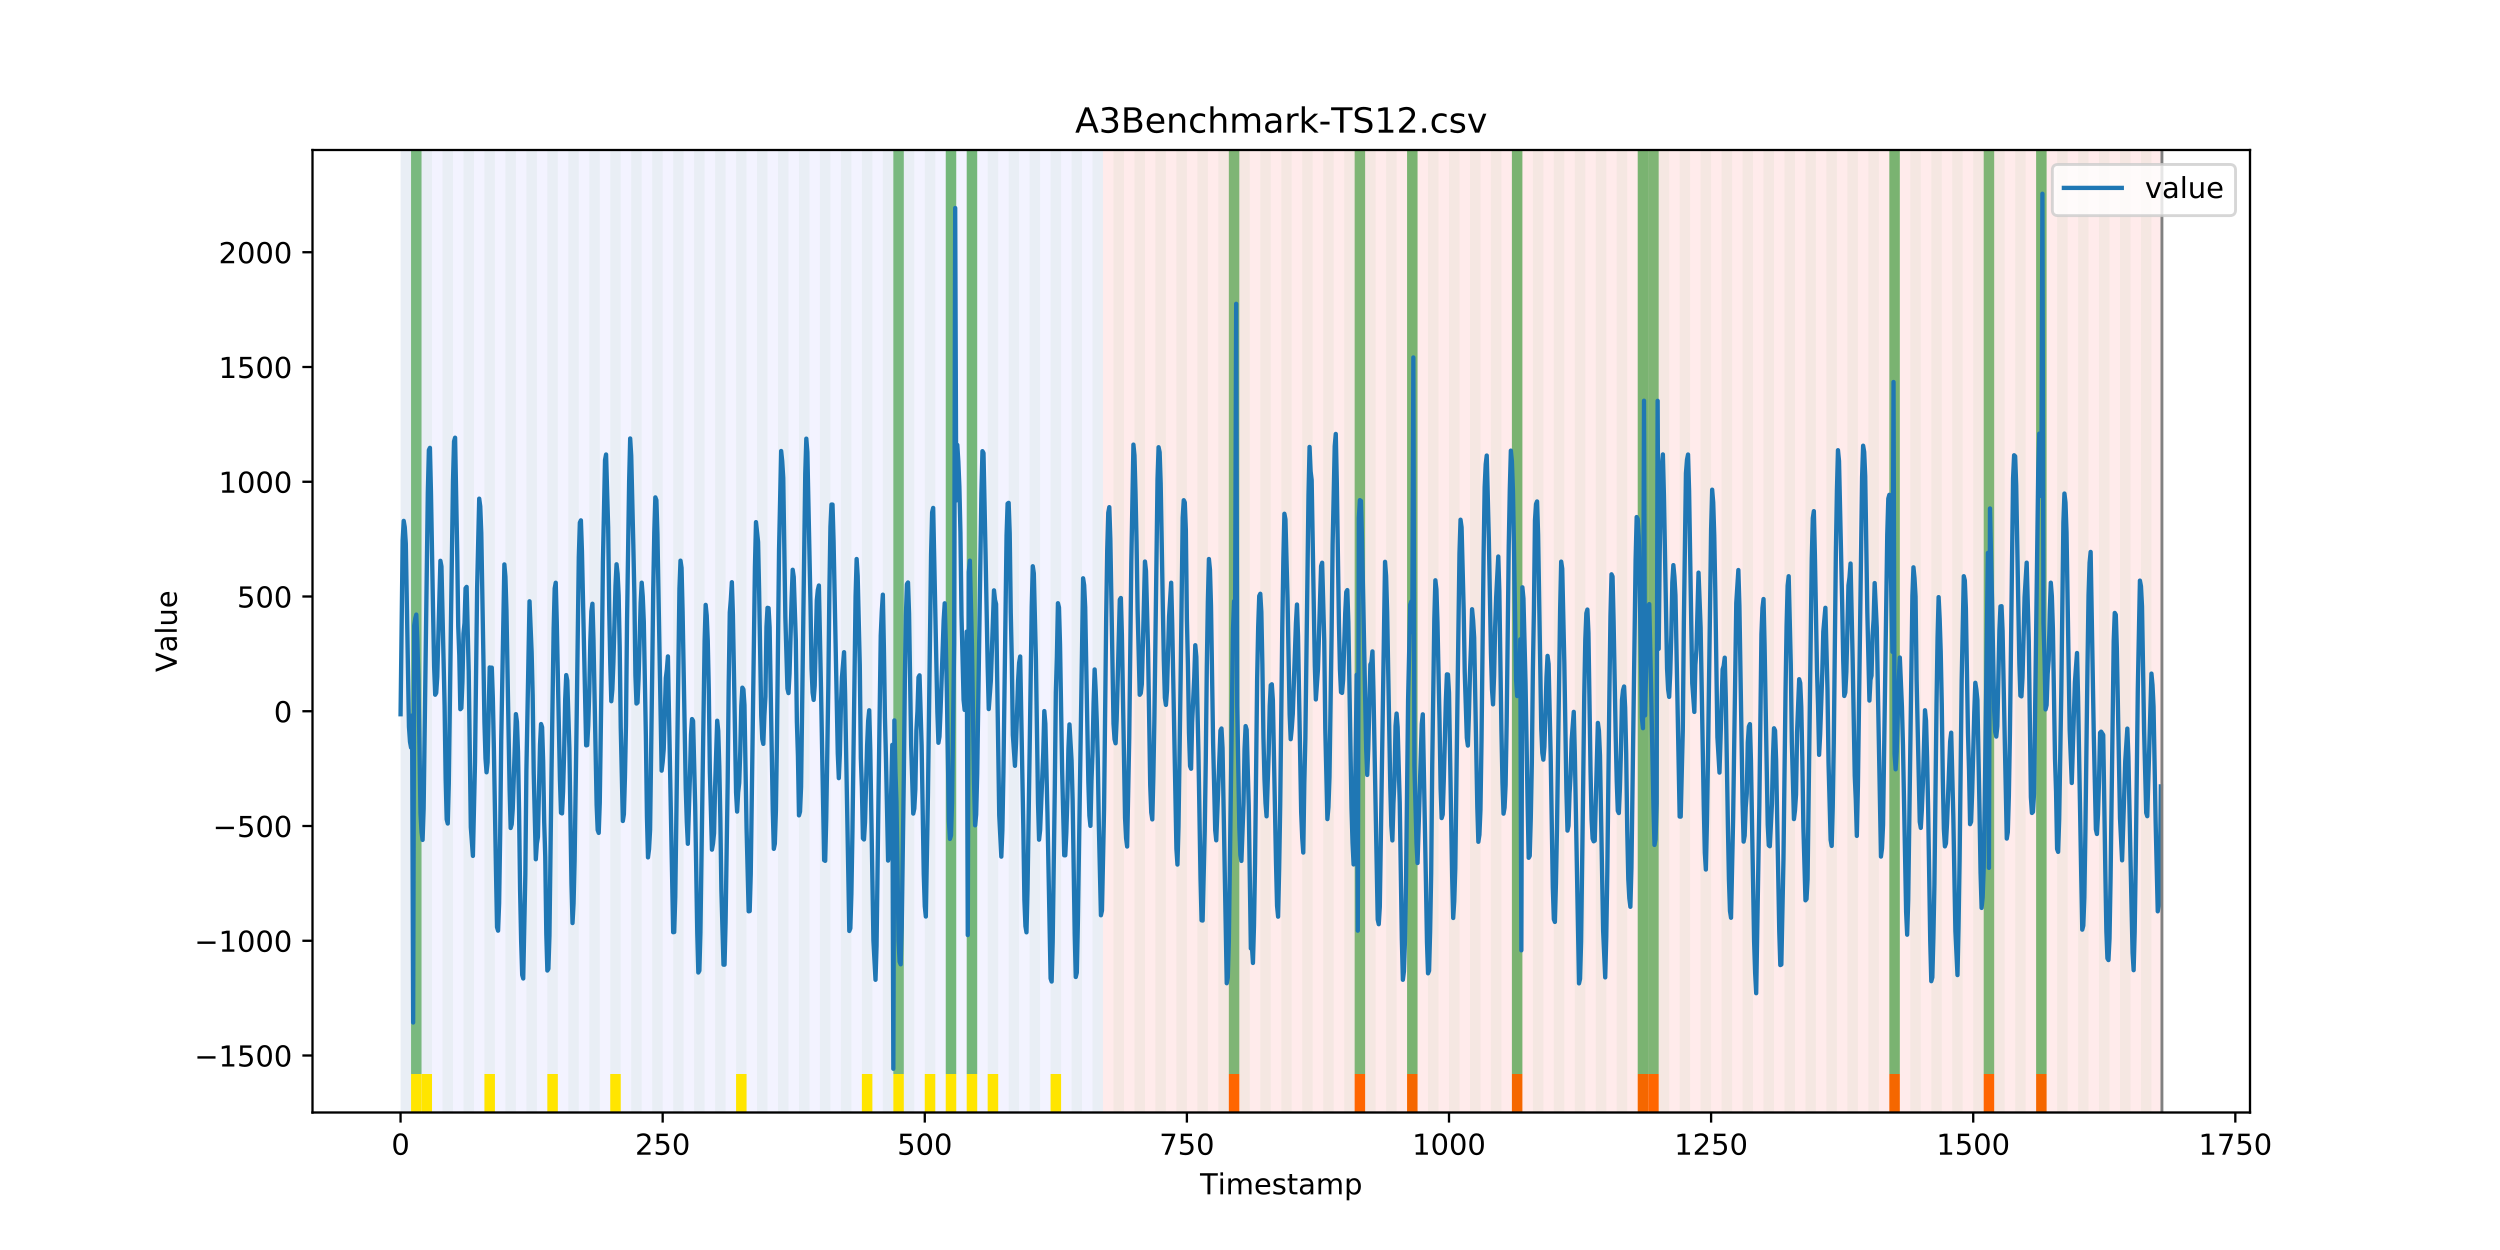 <?xml version="1.0" encoding="utf-8" standalone="no"?>
<!DOCTYPE svg PUBLIC "-//W3C//DTD SVG 1.1//EN"
  "http://www.w3.org/Graphics/SVG/1.1/DTD/svg11.dtd">
<!-- Created with matplotlib (https://matplotlib.org/) -->
<svg height="432pt" version="1.1" viewBox="0 0 864 432" width="864pt" xmlns="http://www.w3.org/2000/svg" xmlns:xlink="http://www.w3.org/1999/xlink">
 <defs>
  <style type="text/css">
*{stroke-linecap:butt;stroke-linejoin:round;}
  </style>
 </defs>
 <g id="figure_1">
  <g id="patch_1">
   <path d="M 0 432 
L 864 432 
L 864 0 
L 0 0 
z
" style="fill:#ffffff;"/>
  </g>
  <g id="axes_1">
   <g id="patch_2">
    <path d="M 108 384.48 
L 777.6 384.48 
L 777.6 51.84 
L 108 51.84 
z
" style="fill:#ffffff;"/>
   </g>
   <g id="patch_3">
    <path clip-path="url(#p5ab8122ab7)" d="M 138.436 384.48 
L 138.436 51.84 
L 381.203 51.84 
L 381.203 384.48 
z
" style="fill:#0000ff;opacity:0.05;"/>
   </g>
   <g id="patch_4">
    <path clip-path="url(#p5ab8122ab7)" d="M 381.203 384.48 
L 381.203 51.84 
L 747.164 51.84 
L 747.164 384.48 
z
" style="fill:#ff0000;opacity:0.08;"/>
   </g>
   <g id="patch_5">
    <path clip-path="url(#p5ab8122ab7)" d="M 138.436 384.48 
L 138.436 51.84 
L 142.06 51.84 
L 142.06 384.48 
z
" style="fill:#008000;opacity:0.04;"/>
   </g>
   <g id="patch_6">
    <path clip-path="url(#p5ab8122ab7)" d="M 142.06 371.174 
L 142.06 51.84 
L 145.683 51.84 
L 145.683 371.174 
z
" style="fill:#008000;opacity:0.5;"/>
   </g>
   <g id="patch_7">
    <path clip-path="url(#p5ab8122ab7)" d="M 142.06 384.48 
L 142.06 371.174 
L 145.683 371.174 
L 145.683 384.48 
z
" style="fill:#ffe500;"/>
   </g>
   <g id="patch_8">
    <path clip-path="url(#p5ab8122ab7)" d="M 145.683 384.48 
L 145.683 51.84 
L 149.306 51.84 
L 149.306 384.48 
z
" style="fill:#008000;opacity:0.04;"/>
   </g>
   <g id="patch_9">
    <path clip-path="url(#p5ab8122ab7)" d="M 145.683 384.48 
L 145.683 371.174 
L 149.306 371.174 
L 149.306 384.48 
z
" style="fill:#ffe500;"/>
   </g>
   <g id="patch_10">
    <path clip-path="url(#p5ab8122ab7)" d="M 152.93 384.48 
L 152.93 51.84 
L 156.553 51.84 
L 156.553 384.48 
z
" style="fill:#008000;opacity:0.04;"/>
   </g>
   <g id="patch_11">
    <path clip-path="url(#p5ab8122ab7)" d="M 160.177 384.48 
L 160.177 51.84 
L 163.8 51.84 
L 163.8 384.48 
z
" style="fill:#008000;opacity:0.04;"/>
   </g>
   <g id="patch_12">
    <path clip-path="url(#p5ab8122ab7)" d="M 167.423 384.48 
L 167.423 51.84 
L 171.047 51.84 
L 171.047 384.48 
z
" style="fill:#008000;opacity:0.04;"/>
   </g>
   <g id="patch_13">
    <path clip-path="url(#p5ab8122ab7)" d="M 167.423 384.48 
L 167.423 371.174 
L 171.047 371.174 
L 171.047 384.48 
z
" style="fill:#ffe500;"/>
   </g>
   <g id="patch_14">
    <path clip-path="url(#p5ab8122ab7)" d="M 174.67 384.48 
L 174.67 51.84 
L 178.294 51.84 
L 178.294 384.48 
z
" style="fill:#008000;opacity:0.04;"/>
   </g>
   <g id="patch_15">
    <path clip-path="url(#p5ab8122ab7)" d="M 181.917 384.48 
L 181.917 51.84 
L 185.54 51.84 
L 185.54 384.48 
z
" style="fill:#008000;opacity:0.04;"/>
   </g>
   <g id="patch_16">
    <path clip-path="url(#p5ab8122ab7)" d="M 424.683 384.48 
L 424.683 371.174 
L 428.306 371.174 
L 428.306 384.48 
z
" style="fill:#ff6600;"/>
   </g>
   <g id="patch_17">
    <path clip-path="url(#p5ab8122ab7)" d="M 189.164 384.48 
L 189.164 51.84 
L 192.787 51.84 
L 192.787 384.48 
z
" style="fill:#008000;opacity:0.04;"/>
   </g>
   <g id="patch_18">
    <path clip-path="url(#p5ab8122ab7)" d="M 189.164 384.48 
L 189.164 371.174 
L 192.787 371.174 
L 192.787 384.48 
z
" style="fill:#ffe500;"/>
   </g>
   <g id="patch_19">
    <path clip-path="url(#p5ab8122ab7)" d="M 196.41 384.48 
L 196.41 51.84 
L 200.034 51.84 
L 200.034 384.48 
z
" style="fill:#008000;opacity:0.04;"/>
   </g>
   <g id="patch_20">
    <path clip-path="url(#p5ab8122ab7)" d="M 203.657 384.48 
L 203.657 51.84 
L 207.281 51.84 
L 207.281 384.48 
z
" style="fill:#008000;opacity:0.04;"/>
   </g>
   <g id="patch_21">
    <path clip-path="url(#p5ab8122ab7)" d="M 210.904 384.48 
L 210.904 51.84 
L 214.527 51.84 
L 214.527 384.48 
z
" style="fill:#008000;opacity:0.04;"/>
   </g>
   <g id="patch_22">
    <path clip-path="url(#p5ab8122ab7)" d="M 210.904 384.48 
L 210.904 371.174 
L 214.527 371.174 
L 214.527 384.48 
z
" style="fill:#ffe500;"/>
   </g>
   <g id="patch_23">
    <path clip-path="url(#p5ab8122ab7)" d="M 218.151 384.48 
L 218.151 51.84 
L 221.774 51.84 
L 221.774 384.48 
z
" style="fill:#008000;opacity:0.04;"/>
   </g>
   <g id="patch_24">
    <path clip-path="url(#p5ab8122ab7)" d="M 225.397 384.48 
L 225.397 51.84 
L 229.021 51.84 
L 229.021 384.48 
z
" style="fill:#008000;opacity:0.04;"/>
   </g>
   <g id="patch_25">
    <path clip-path="url(#p5ab8122ab7)" d="M 468.164 384.48 
L 468.164 371.174 
L 471.787 371.174 
L 471.787 384.48 
z
" style="fill:#ff6600;"/>
   </g>
   <g id="patch_26">
    <path clip-path="url(#p5ab8122ab7)" d="M 232.644 384.48 
L 232.644 51.84 
L 236.268 51.84 
L 236.268 384.48 
z
" style="fill:#008000;opacity:0.04;"/>
   </g>
   <g id="patch_27">
    <path clip-path="url(#p5ab8122ab7)" d="M 239.891 384.48 
L 239.891 51.84 
L 243.514 51.84 
L 243.514 384.48 
z
" style="fill:#008000;opacity:0.04;"/>
   </g>
   <g id="patch_28">
    <path clip-path="url(#p5ab8122ab7)" d="M 486.281 384.48 
L 486.281 371.174 
L 489.904 371.174 
L 489.904 384.48 
z
" style="fill:#ff6600;"/>
   </g>
   <g id="patch_29">
    <path clip-path="url(#p5ab8122ab7)" d="M 247.138 384.48 
L 247.138 51.84 
L 250.761 51.84 
L 250.761 384.48 
z
" style="fill:#008000;opacity:0.04;"/>
   </g>
   <g id="patch_30">
    <path clip-path="url(#p5ab8122ab7)" d="M 254.384 384.48 
L 254.384 51.84 
L 258.008 51.84 
L 258.008 384.48 
z
" style="fill:#008000;opacity:0.04;"/>
   </g>
   <g id="patch_31">
    <path clip-path="url(#p5ab8122ab7)" d="M 254.384 384.48 
L 254.384 371.174 
L 258.008 371.174 
L 258.008 384.48 
z
" style="fill:#ffe500;"/>
   </g>
   <g id="patch_32">
    <path clip-path="url(#p5ab8122ab7)" d="M 261.631 384.48 
L 261.631 51.84 
L 265.255 51.84 
L 265.255 384.48 
z
" style="fill:#008000;opacity:0.04;"/>
   </g>
   <g id="patch_33">
    <path clip-path="url(#p5ab8122ab7)" d="M 268.878 384.48 
L 268.878 51.84 
L 272.501 51.84 
L 272.501 384.48 
z
" style="fill:#008000;opacity:0.04;"/>
   </g>
   <g id="patch_34">
    <path clip-path="url(#p5ab8122ab7)" d="M 276.125 384.48 
L 276.125 51.84 
L 279.748 51.84 
L 279.748 384.48 
z
" style="fill:#008000;opacity:0.04;"/>
   </g>
   <g id="patch_35">
    <path clip-path="url(#p5ab8122ab7)" d="M 522.514 384.48 
L 522.514 371.174 
L 526.138 371.174 
L 526.138 384.48 
z
" style="fill:#ff6600;"/>
   </g>
   <g id="patch_36">
    <path clip-path="url(#p5ab8122ab7)" d="M 283.371 384.48 
L 283.371 51.84 
L 286.995 51.84 
L 286.995 384.48 
z
" style="fill:#008000;opacity:0.04;"/>
   </g>
   <g id="patch_37">
    <path clip-path="url(#p5ab8122ab7)" d="M 290.618 384.48 
L 290.618 51.84 
L 294.242 51.84 
L 294.242 384.48 
z
" style="fill:#008000;opacity:0.04;"/>
   </g>
   <g id="patch_38">
    <path clip-path="url(#p5ab8122ab7)" d="M 297.865 384.48 
L 297.865 51.84 
L 301.488 51.84 
L 301.488 384.48 
z
" style="fill:#008000;opacity:0.04;"/>
   </g>
   <g id="patch_39">
    <path clip-path="url(#p5ab8122ab7)" d="M 297.865 384.48 
L 297.865 371.174 
L 301.488 371.174 
L 301.488 384.48 
z
" style="fill:#ffe500;"/>
   </g>
   <g id="patch_40">
    <path clip-path="url(#p5ab8122ab7)" d="M 305.112 384.48 
L 305.112 51.84 
L 308.735 51.84 
L 308.735 384.48 
z
" style="fill:#008000;opacity:0.04;"/>
   </g>
   <g id="patch_41">
    <path clip-path="url(#p5ab8122ab7)" d="M 308.735 371.174 
L 308.735 51.84 
L 312.358 51.84 
L 312.358 371.174 
z
" style="fill:#008000;opacity:0.5;"/>
   </g>
   <g id="patch_42">
    <path clip-path="url(#p5ab8122ab7)" d="M 308.735 384.48 
L 308.735 371.174 
L 312.358 371.174 
L 312.358 384.48 
z
" style="fill:#ffe500;"/>
   </g>
   <g id="patch_43">
    <path clip-path="url(#p5ab8122ab7)" d="M 312.358 384.48 
L 312.358 51.84 
L 315.982 51.84 
L 315.982 384.48 
z
" style="fill:#008000;opacity:0.04;"/>
   </g>
   <g id="patch_44">
    <path clip-path="url(#p5ab8122ab7)" d="M 319.605 384.48 
L 319.605 51.84 
L 323.229 51.84 
L 323.229 384.48 
z
" style="fill:#008000;opacity:0.04;"/>
   </g>
   <g id="patch_45">
    <path clip-path="url(#p5ab8122ab7)" d="M 319.605 384.48 
L 319.605 371.174 
L 323.229 371.174 
L 323.229 384.48 
z
" style="fill:#ffe500;"/>
   </g>
   <g id="patch_46">
    <path clip-path="url(#p5ab8122ab7)" d="M 565.995 384.48 
L 565.995 371.174 
L 569.618 371.174 
L 569.618 384.48 
z
" style="fill:#ff6600;"/>
   </g>
   <g id="patch_47">
    <path clip-path="url(#p5ab8122ab7)" d="M 326.852 384.48 
L 326.852 51.84 
L 330.475 51.84 
L 330.475 384.48 
z
" style="fill:#008000;opacity:0.04;"/>
   </g>
   <g id="patch_48">
    <path clip-path="url(#p5ab8122ab7)" d="M 326.852 371.174 
L 326.852 51.84 
L 330.475 51.84 
L 330.475 371.174 
z
" style="fill:#008000;opacity:0.5;"/>
   </g>
   <g id="patch_49">
    <path clip-path="url(#p5ab8122ab7)" d="M 326.852 384.48 
L 326.852 371.174 
L 330.475 371.174 
L 330.475 384.48 
z
" style="fill:#ffe500;"/>
   </g>
   <g id="patch_50">
    <path clip-path="url(#p5ab8122ab7)" d="M 569.618 384.48 
L 569.618 371.174 
L 573.242 371.174 
L 573.242 384.48 
z
" style="fill:#ff6600;"/>
   </g>
   <g id="patch_51">
    <path clip-path="url(#p5ab8122ab7)" d="M 334.099 384.48 
L 334.099 51.84 
L 337.722 51.84 
L 337.722 384.48 
z
" style="fill:#008000;opacity:0.04;"/>
   </g>
   <g id="patch_52">
    <path clip-path="url(#p5ab8122ab7)" d="M 334.099 371.174 
L 334.099 51.84 
L 337.722 51.84 
L 337.722 371.174 
z
" style="fill:#008000;opacity:0.5;"/>
   </g>
   <g id="patch_53">
    <path clip-path="url(#p5ab8122ab7)" d="M 334.099 384.48 
L 334.099 371.174 
L 337.722 371.174 
L 337.722 384.48 
z
" style="fill:#ffe500;"/>
   </g>
   <g id="patch_54">
    <path clip-path="url(#p5ab8122ab7)" d="M 341.345 384.48 
L 341.345 51.84 
L 344.969 51.84 
L 344.969 384.48 
z
" style="fill:#008000;opacity:0.04;"/>
   </g>
   <g id="patch_55">
    <path clip-path="url(#p5ab8122ab7)" d="M 341.345 384.48 
L 341.345 371.174 
L 344.969 371.174 
L 344.969 384.48 
z
" style="fill:#ffe500;"/>
   </g>
   <g id="patch_56">
    <path clip-path="url(#p5ab8122ab7)" d="M 348.592 384.48 
L 348.592 51.84 
L 352.216 51.84 
L 352.216 384.48 
z
" style="fill:#008000;opacity:0.04;"/>
   </g>
   <g id="patch_57">
    <path clip-path="url(#p5ab8122ab7)" d="M 355.839 384.48 
L 355.839 51.84 
L 359.462 51.84 
L 359.462 384.48 
z
" style="fill:#008000;opacity:0.04;"/>
   </g>
   <g id="patch_58">
    <path clip-path="url(#p5ab8122ab7)" d="M 363.086 384.48 
L 363.086 51.84 
L 366.709 51.84 
L 366.709 384.48 
z
" style="fill:#008000;opacity:0.04;"/>
   </g>
   <g id="patch_59">
    <path clip-path="url(#p5ab8122ab7)" d="M 363.086 384.48 
L 363.086 371.174 
L 366.709 371.174 
L 366.709 384.48 
z
" style="fill:#ffe500;"/>
   </g>
   <g id="patch_60">
    <path clip-path="url(#p5ab8122ab7)" d="M 370.332 384.48 
L 370.332 51.84 
L 373.956 51.84 
L 373.956 384.48 
z
" style="fill:#008000;opacity:0.04;"/>
   </g>
   <g id="patch_61">
    <path clip-path="url(#p5ab8122ab7)" d="M 377.579 384.48 
L 377.579 51.84 
L 381.203 51.84 
L 381.203 384.48 
z
" style="fill:#008000;opacity:0.04;"/>
   </g>
   <g id="patch_62">
    <path clip-path="url(#p5ab8122ab7)" d="M 384.826 384.48 
L 384.826 51.84 
L 388.449 51.84 
L 388.449 384.48 
z
" style="fill:#008000;opacity:0.04;"/>
   </g>
   <g id="patch_63">
    <path clip-path="url(#p5ab8122ab7)" d="M 392.073 384.48 
L 392.073 51.84 
L 395.696 51.84 
L 395.696 384.48 
z
" style="fill:#008000;opacity:0.04;"/>
   </g>
   <g id="patch_64">
    <path clip-path="url(#p5ab8122ab7)" d="M 399.319 384.48 
L 399.319 51.84 
L 402.943 51.84 
L 402.943 384.48 
z
" style="fill:#008000;opacity:0.04;"/>
   </g>
   <g id="patch_65">
    <path clip-path="url(#p5ab8122ab7)" d="M 406.566 384.48 
L 406.566 51.84 
L 410.19 51.84 
L 410.19 384.48 
z
" style="fill:#008000;opacity:0.04;"/>
   </g>
   <g id="patch_66">
    <path clip-path="url(#p5ab8122ab7)" d="M 652.956 384.48 
L 652.956 371.174 
L 656.579 371.174 
L 656.579 384.48 
z
" style="fill:#ff6600;"/>
   </g>
   <g id="patch_67">
    <path clip-path="url(#p5ab8122ab7)" d="M 413.813 384.48 
L 413.813 51.84 
L 417.436 51.84 
L 417.436 384.48 
z
" style="fill:#008000;opacity:0.04;"/>
   </g>
   <g id="patch_68">
    <path clip-path="url(#p5ab8122ab7)" d="M 421.06 384.48 
L 421.06 51.84 
L 424.683 51.84 
L 424.683 384.48 
z
" style="fill:#008000;opacity:0.04;"/>
   </g>
   <g id="patch_69">
    <path clip-path="url(#p5ab8122ab7)" d="M 424.683 371.174 
L 424.683 51.84 
L 428.306 51.84 
L 428.306 371.174 
z
" style="fill:#008000;opacity:0.5;"/>
   </g>
   <g id="patch_70">
    <path clip-path="url(#p5ab8122ab7)" d="M 428.306 384.48 
L 428.306 51.84 
L 431.93 51.84 
L 431.93 384.48 
z
" style="fill:#008000;opacity:0.04;"/>
   </g>
   <g id="patch_71">
    <path clip-path="url(#p5ab8122ab7)" d="M 435.553 384.48 
L 435.553 51.84 
L 439.177 51.84 
L 439.177 384.48 
z
" style="fill:#008000;opacity:0.04;"/>
   </g>
   <g id="patch_72">
    <path clip-path="url(#p5ab8122ab7)" d="M 442.8 384.48 
L 442.8 51.84 
L 446.423 51.84 
L 446.423 384.48 
z
" style="fill:#008000;opacity:0.04;"/>
   </g>
   <g id="patch_73">
    <path clip-path="url(#p5ab8122ab7)" d="M 685.566 384.48 
L 685.566 371.174 
L 689.19 371.174 
L 689.19 384.48 
z
" style="fill:#ff6600;"/>
   </g>
   <g id="patch_74">
    <path clip-path="url(#p5ab8122ab7)" d="M 450.047 384.48 
L 450.047 51.84 
L 453.67 51.84 
L 453.67 384.48 
z
" style="fill:#008000;opacity:0.04;"/>
   </g>
   <g id="patch_75">
    <path clip-path="url(#p5ab8122ab7)" d="M 457.294 384.48 
L 457.294 51.84 
L 460.917 51.84 
L 460.917 384.48 
z
" style="fill:#008000;opacity:0.04;"/>
   </g>
   <g id="patch_76">
    <path clip-path="url(#p5ab8122ab7)" d="M 703.683 384.48 
L 703.683 371.174 
L 707.306 371.174 
L 707.306 384.48 
z
" style="fill:#ff6600;"/>
   </g>
   <g id="patch_77">
    <path clip-path="url(#p5ab8122ab7)" d="M 464.54 384.48 
L 464.54 51.84 
L 468.164 51.84 
L 468.164 384.48 
z
" style="fill:#008000;opacity:0.04;"/>
   </g>
   <g id="patch_78">
    <path clip-path="url(#p5ab8122ab7)" d="M 468.164 371.174 
L 468.164 51.84 
L 471.787 51.84 
L 471.787 371.174 
z
" style="fill:#008000;opacity:0.5;"/>
   </g>
   <g id="patch_79">
    <path clip-path="url(#p5ab8122ab7)" d="M 471.787 384.48 
L 471.787 51.84 
L 475.41 51.84 
L 475.41 384.48 
z
" style="fill:#008000;opacity:0.04;"/>
   </g>
   <g id="patch_80">
    <path clip-path="url(#p5ab8122ab7)" d="M 479.034 384.48 
L 479.034 51.84 
L 482.657 51.84 
L 482.657 384.48 
z
" style="fill:#008000;opacity:0.04;"/>
   </g>
   <g id="patch_81">
    <path clip-path="url(#p5ab8122ab7)" d="M 486.281 384.48 
L 486.281 51.84 
L 489.904 51.84 
L 489.904 384.48 
z
" style="fill:#008000;opacity:0.04;"/>
   </g>
   <g id="patch_82">
    <path clip-path="url(#p5ab8122ab7)" d="M 486.281 371.174 
L 486.281 51.84 
L 489.904 51.84 
L 489.904 371.174 
z
" style="fill:#008000;opacity:0.5;"/>
   </g>
   <g id="patch_83">
    <path clip-path="url(#p5ab8122ab7)" d="M 493.527 384.48 
L 493.527 51.84 
L 497.151 51.84 
L 497.151 384.48 
z
" style="fill:#008000;opacity:0.04;"/>
   </g>
   <g id="patch_84">
    <path clip-path="url(#p5ab8122ab7)" d="M 500.774 384.48 
L 500.774 51.84 
L 504.397 51.84 
L 504.397 384.48 
z
" style="fill:#008000;opacity:0.04;"/>
   </g>
   <g id="patch_85">
    <path clip-path="url(#p5ab8122ab7)" d="M 508.021 384.48 
L 508.021 51.84 
L 511.644 51.84 
L 511.644 384.48 
z
" style="fill:#008000;opacity:0.04;"/>
   </g>
   <g id="patch_86">
    <path clip-path="url(#p5ab8122ab7)" d="M 515.268 384.48 
L 515.268 51.84 
L 518.891 51.84 
L 518.891 384.48 
z
" style="fill:#008000;opacity:0.04;"/>
   </g>
   <g id="patch_87">
    <path clip-path="url(#p5ab8122ab7)" d="M 522.514 384.48 
L 522.514 51.84 
L 526.138 51.84 
L 526.138 384.48 
z
" style="fill:#008000;opacity:0.04;"/>
   </g>
   <g id="patch_88">
    <path clip-path="url(#p5ab8122ab7)" d="M 522.514 371.174 
L 522.514 51.84 
L 526.138 51.84 
L 526.138 371.174 
z
" style="fill:#008000;opacity:0.5;"/>
   </g>
   <g id="patch_89">
    <path clip-path="url(#p5ab8122ab7)" d="M 529.761 384.48 
L 529.761 51.84 
L 533.384 51.84 
L 533.384 384.48 
z
" style="fill:#008000;opacity:0.04;"/>
   </g>
   <g id="patch_90">
    <path clip-path="url(#p5ab8122ab7)" d="M 537.008 384.48 
L 537.008 51.84 
L 540.631 51.84 
L 540.631 384.48 
z
" style="fill:#008000;opacity:0.04;"/>
   </g>
   <g id="patch_91">
    <path clip-path="url(#p5ab8122ab7)" d="M 544.255 384.48 
L 544.255 51.84 
L 547.878 51.84 
L 547.878 384.48 
z
" style="fill:#008000;opacity:0.04;"/>
   </g>
   <g id="patch_92">
    <path clip-path="url(#p5ab8122ab7)" d="M 551.501 384.48 
L 551.501 51.84 
L 555.125 51.84 
L 555.125 384.48 
z
" style="fill:#008000;opacity:0.04;"/>
   </g>
   <g id="patch_93">
    <path clip-path="url(#p5ab8122ab7)" d="M 558.748 384.48 
L 558.748 51.84 
L 562.371 51.84 
L 562.371 384.48 
z
" style="fill:#008000;opacity:0.04;"/>
   </g>
   <g id="patch_94">
    <path clip-path="url(#p5ab8122ab7)" d="M 565.995 384.48 
L 565.995 51.84 
L 569.618 51.84 
L 569.618 384.48 
z
" style="fill:#008000;opacity:0.04;"/>
   </g>
   <g id="patch_95">
    <path clip-path="url(#p5ab8122ab7)" d="M 565.995 371.174 
L 565.995 51.84 
L 569.618 51.84 
L 569.618 371.174 
z
" style="fill:#008000;opacity:0.5;"/>
   </g>
   <g id="patch_96">
    <path clip-path="url(#p5ab8122ab7)" d="M 569.618 371.174 
L 569.618 51.84 
L 573.242 51.84 
L 573.242 371.174 
z
" style="fill:#008000;opacity:0.5;"/>
   </g>
   <g id="patch_97">
    <path clip-path="url(#p5ab8122ab7)" d="M 573.242 384.48 
L 573.242 51.84 
L 576.865 51.84 
L 576.865 384.48 
z
" style="fill:#008000;opacity:0.04;"/>
   </g>
   <g id="patch_98">
    <path clip-path="url(#p5ab8122ab7)" d="M 580.488 384.48 
L 580.488 51.84 
L 584.112 51.84 
L 584.112 384.48 
z
" style="fill:#008000;opacity:0.04;"/>
   </g>
   <g id="patch_99">
    <path clip-path="url(#p5ab8122ab7)" d="M 587.735 384.48 
L 587.735 51.84 
L 591.358 51.84 
L 591.358 384.48 
z
" style="fill:#008000;opacity:0.04;"/>
   </g>
   <g id="patch_100">
    <path clip-path="url(#p5ab8122ab7)" d="M 594.982 384.48 
L 594.982 51.84 
L 598.605 51.84 
L 598.605 384.48 
z
" style="fill:#008000;opacity:0.04;"/>
   </g>
   <g id="patch_101">
    <path clip-path="url(#p5ab8122ab7)" d="M 602.229 384.48 
L 602.229 51.84 
L 605.852 51.84 
L 605.852 384.48 
z
" style="fill:#008000;opacity:0.04;"/>
   </g>
   <g id="patch_102">
    <path clip-path="url(#p5ab8122ab7)" d="M 609.475 384.48 
L 609.475 51.84 
L 613.099 51.84 
L 613.099 384.48 
z
" style="fill:#008000;opacity:0.04;"/>
   </g>
   <g id="patch_103">
    <path clip-path="url(#p5ab8122ab7)" d="M 616.722 384.48 
L 616.722 51.84 
L 620.345 51.84 
L 620.345 384.48 
z
" style="fill:#008000;opacity:0.04;"/>
   </g>
   <g id="patch_104">
    <path clip-path="url(#p5ab8122ab7)" d="M 623.969 384.48 
L 623.969 51.84 
L 627.592 51.84 
L 627.592 384.48 
z
" style="fill:#008000;opacity:0.04;"/>
   </g>
   <g id="patch_105">
    <path clip-path="url(#p5ab8122ab7)" d="M 631.216 384.48 
L 631.216 51.84 
L 634.839 51.84 
L 634.839 384.48 
z
" style="fill:#008000;opacity:0.04;"/>
   </g>
   <g id="patch_106">
    <path clip-path="url(#p5ab8122ab7)" d="M 638.462 384.48 
L 638.462 51.84 
L 642.086 51.84 
L 642.086 384.48 
z
" style="fill:#008000;opacity:0.04;"/>
   </g>
   <g id="patch_107">
    <path clip-path="url(#p5ab8122ab7)" d="M 645.709 384.48 
L 645.709 51.84 
L 649.332 51.84 
L 649.332 384.48 
z
" style="fill:#008000;opacity:0.04;"/>
   </g>
   <g id="patch_108">
    <path clip-path="url(#p5ab8122ab7)" d="M 652.956 384.48 
L 652.956 51.84 
L 656.579 51.84 
L 656.579 384.48 
z
" style="fill:#008000;opacity:0.04;"/>
   </g>
   <g id="patch_109">
    <path clip-path="url(#p5ab8122ab7)" d="M 652.956 371.174 
L 652.956 51.84 
L 656.579 51.84 
L 656.579 371.174 
z
" style="fill:#008000;opacity:0.5;"/>
   </g>
   <g id="patch_110">
    <path clip-path="url(#p5ab8122ab7)" d="M 660.203 384.48 
L 660.203 51.84 
L 663.826 51.84 
L 663.826 384.48 
z
" style="fill:#008000;opacity:0.04;"/>
   </g>
   <g id="patch_111">
    <path clip-path="url(#p5ab8122ab7)" d="M 667.449 384.48 
L 667.449 51.84 
L 671.073 51.84 
L 671.073 384.48 
z
" style="fill:#008000;opacity:0.04;"/>
   </g>
   <g id="patch_112">
    <path clip-path="url(#p5ab8122ab7)" d="M 674.696 384.48 
L 674.696 51.84 
L 678.319 51.84 
L 678.319 384.48 
z
" style="fill:#008000;opacity:0.04;"/>
   </g>
   <g id="patch_113">
    <path clip-path="url(#p5ab8122ab7)" d="M 681.943 384.48 
L 681.943 51.84 
L 685.566 51.84 
L 685.566 384.48 
z
" style="fill:#008000;opacity:0.04;"/>
   </g>
   <g id="patch_114">
    <path clip-path="url(#p5ab8122ab7)" d="M 685.566 371.174 
L 685.566 51.84 
L 689.19 51.84 
L 689.19 371.174 
z
" style="fill:#008000;opacity:0.5;"/>
   </g>
   <g id="patch_115">
    <path clip-path="url(#p5ab8122ab7)" d="M 689.19 384.48 
L 689.19 51.84 
L 692.813 51.84 
L 692.813 384.48 
z
" style="fill:#008000;opacity:0.04;"/>
   </g>
   <g id="patch_116">
    <path clip-path="url(#p5ab8122ab7)" d="M 696.436 384.48 
L 696.436 51.84 
L 700.06 51.84 
L 700.06 384.48 
z
" style="fill:#008000;opacity:0.04;"/>
   </g>
   <g id="patch_117">
    <path clip-path="url(#p5ab8122ab7)" d="M 703.683 384.48 
L 703.683 51.84 
L 707.306 51.84 
L 707.306 384.48 
z
" style="fill:#008000;opacity:0.04;"/>
   </g>
   <g id="patch_118">
    <path clip-path="url(#p5ab8122ab7)" d="M 703.683 371.174 
L 703.683 51.84 
L 707.306 51.84 
L 707.306 371.174 
z
" style="fill:#008000;opacity:0.5;"/>
   </g>
   <g id="patch_119">
    <path clip-path="url(#p5ab8122ab7)" d="M 710.93 384.48 
L 710.93 51.84 
L 714.553 51.84 
L 714.553 384.48 
z
" style="fill:#008000;opacity:0.04;"/>
   </g>
   <g id="patch_120">
    <path clip-path="url(#p5ab8122ab7)" d="M 718.177 384.48 
L 718.177 51.84 
L 721.8 51.84 
L 721.8 384.48 
z
" style="fill:#008000;opacity:0.04;"/>
   </g>
   <g id="patch_121">
    <path clip-path="url(#p5ab8122ab7)" d="M 725.423 384.48 
L 725.423 51.84 
L 729.047 51.84 
L 729.047 384.48 
z
" style="fill:#008000;opacity:0.04;"/>
   </g>
   <g id="patch_122">
    <path clip-path="url(#p5ab8122ab7)" d="M 732.67 384.48 
L 732.67 51.84 
L 736.294 51.84 
L 736.294 384.48 
z
" style="fill:#008000;opacity:0.04;"/>
   </g>
   <g id="patch_123">
    <path clip-path="url(#p5ab8122ab7)" d="M 739.917 384.48 
L 739.917 51.84 
L 743.54 51.84 
L 743.54 384.48 
z
" style="fill:#008000;opacity:0.04;"/>
   </g>
   <g id="matplotlib.axis_1">
    <g id="xtick_1">
     <g id="line2d_1">
      <defs>
       <path d="M 0 0 
L 0 3.5 
" id="m19bacbb92c" style="stroke:#000000;stroke-width:0.8;"/>
      </defs>
      <g>
       <use style="stroke:#000000;stroke-width:0.8;" x="138.436" xlink:href="#m19bacbb92c" y="384.48"/>
      </g>
     </g>
     <g id="text_1">
      <!-- 0 -->
      <defs>
       <path d="M 31.781 66.406 
Q 24.172 66.406 20.328 58.906 
Q 16.5 51.422 16.5 36.375 
Q 16.5 21.391 20.328 13.891 
Q 24.172 6.391 31.781 6.391 
Q 39.453 6.391 43.281 13.891 
Q 47.125 21.391 47.125 36.375 
Q 47.125 51.422 43.281 58.906 
Q 39.453 66.406 31.781 66.406 
z
M 31.781 74.219 
Q 44.047 74.219 50.516 64.516 
Q 56.984 54.828 56.984 36.375 
Q 56.984 17.969 50.516 8.266 
Q 44.047 -1.422 31.781 -1.422 
Q 19.531 -1.422 13.062 8.266 
Q 6.594 17.969 6.594 36.375 
Q 6.594 54.828 13.062 64.516 
Q 19.531 74.219 31.781 74.219 
z
" id="DejaVuSans-48"/>
      </defs>
      <g transform="translate(135.255 399.078)scale(0.1 -0.1)">
       <use xlink:href="#DejaVuSans-48"/>
      </g>
     </g>
    </g>
    <g id="xtick_2">
     <g id="line2d_2">
      <g>
       <use style="stroke:#000000;stroke-width:0.8;" x="229.021" xlink:href="#m19bacbb92c" y="384.48"/>
      </g>
     </g>
     <g id="text_2">
      <!-- 250 -->
      <defs>
       <path d="M 19.188 8.297 
L 53.609 8.297 
L 53.609 0 
L 7.328 0 
L 7.328 8.297 
Q 12.938 14.109 22.625 23.891 
Q 32.328 33.688 34.812 36.531 
Q 39.547 41.844 41.422 45.531 
Q 43.312 49.219 43.312 52.781 
Q 43.312 58.594 39.234 62.25 
Q 35.156 65.922 28.609 65.922 
Q 23.969 65.922 18.812 64.312 
Q 13.672 62.703 7.812 59.422 
L 7.812 69.391 
Q 13.766 71.781 18.938 73 
Q 24.125 74.219 28.422 74.219 
Q 39.75 74.219 46.484 68.547 
Q 53.219 62.891 53.219 53.422 
Q 53.219 48.922 51.531 44.891 
Q 49.859 40.875 45.406 35.406 
Q 44.188 33.984 37.641 27.219 
Q 31.109 20.453 19.188 8.297 
z
" id="DejaVuSans-50"/>
       <path d="M 10.797 72.906 
L 49.516 72.906 
L 49.516 64.594 
L 19.828 64.594 
L 19.828 46.734 
Q 21.969 47.469 24.109 47.828 
Q 26.266 48.188 28.422 48.188 
Q 40.625 48.188 47.75 41.5 
Q 54.891 34.812 54.891 23.391 
Q 54.891 11.625 47.562 5.094 
Q 40.234 -1.422 26.906 -1.422 
Q 22.312 -1.422 17.547 -0.641 
Q 12.797 0.141 7.719 1.703 
L 7.719 11.625 
Q 12.109 9.234 16.797 8.062 
Q 21.484 6.891 26.703 6.891 
Q 35.156 6.891 40.078 11.328 
Q 45.016 15.766 45.016 23.391 
Q 45.016 31 40.078 35.438 
Q 35.156 39.891 26.703 39.891 
Q 22.75 39.891 18.812 39.016 
Q 14.891 38.141 10.797 36.281 
z
" id="DejaVuSans-53"/>
      </defs>
      <g transform="translate(219.477 399.078)scale(0.1 -0.1)">
       <use xlink:href="#DejaVuSans-50"/>
       <use x="63.623" xlink:href="#DejaVuSans-53"/>
       <use x="127.246" xlink:href="#DejaVuSans-48"/>
      </g>
     </g>
    </g>
    <g id="xtick_3">
     <g id="line2d_3">
      <g>
       <use style="stroke:#000000;stroke-width:0.8;" x="319.605" xlink:href="#m19bacbb92c" y="384.48"/>
      </g>
     </g>
     <g id="text_3">
      <!-- 500 -->
      <g transform="translate(310.061 399.078)scale(0.1 -0.1)">
       <use xlink:href="#DejaVuSans-53"/>
       <use x="63.623" xlink:href="#DejaVuSans-48"/>
       <use x="127.246" xlink:href="#DejaVuSans-48"/>
      </g>
     </g>
    </g>
    <g id="xtick_4">
     <g id="line2d_4">
      <g>
       <use style="stroke:#000000;stroke-width:0.8;" x="410.19" xlink:href="#m19bacbb92c" y="384.48"/>
      </g>
     </g>
     <g id="text_4">
      <!-- 750 -->
      <defs>
       <path d="M 8.203 72.906 
L 55.078 72.906 
L 55.078 68.703 
L 28.609 0 
L 18.312 0 
L 43.219 64.594 
L 8.203 64.594 
z
" id="DejaVuSans-55"/>
      </defs>
      <g transform="translate(400.646 399.078)scale(0.1 -0.1)">
       <use xlink:href="#DejaVuSans-55"/>
       <use x="63.623" xlink:href="#DejaVuSans-53"/>
       <use x="127.246" xlink:href="#DejaVuSans-48"/>
      </g>
     </g>
    </g>
    <g id="xtick_5">
     <g id="line2d_5">
      <g>
       <use style="stroke:#000000;stroke-width:0.8;" x="500.774" xlink:href="#m19bacbb92c" y="384.48"/>
      </g>
     </g>
     <g id="text_5">
      <!-- 1000 -->
      <defs>
       <path d="M 12.406 8.297 
L 28.516 8.297 
L 28.516 63.922 
L 10.984 60.406 
L 10.984 69.391 
L 28.422 72.906 
L 38.281 72.906 
L 38.281 8.297 
L 54.391 8.297 
L 54.391 0 
L 12.406 0 
z
" id="DejaVuSans-49"/>
      </defs>
      <g transform="translate(488.049 399.078)scale(0.1 -0.1)">
       <use xlink:href="#DejaVuSans-49"/>
       <use x="63.623" xlink:href="#DejaVuSans-48"/>
       <use x="127.246" xlink:href="#DejaVuSans-48"/>
       <use x="190.869" xlink:href="#DejaVuSans-48"/>
      </g>
     </g>
    </g>
    <g id="xtick_6">
     <g id="line2d_6">
      <g>
       <use style="stroke:#000000;stroke-width:0.8;" x="591.358" xlink:href="#m19bacbb92c" y="384.48"/>
      </g>
     </g>
     <g id="text_6">
      <!-- 1250 -->
      <g transform="translate(578.633 399.078)scale(0.1 -0.1)">
       <use xlink:href="#DejaVuSans-49"/>
       <use x="63.623" xlink:href="#DejaVuSans-50"/>
       <use x="127.246" xlink:href="#DejaVuSans-53"/>
       <use x="190.869" xlink:href="#DejaVuSans-48"/>
      </g>
     </g>
    </g>
    <g id="xtick_7">
     <g id="line2d_7">
      <g>
       <use style="stroke:#000000;stroke-width:0.8;" x="681.943" xlink:href="#m19bacbb92c" y="384.48"/>
      </g>
     </g>
     <g id="text_7">
      <!-- 1500 -->
      <g transform="translate(669.218 399.078)scale(0.1 -0.1)">
       <use xlink:href="#DejaVuSans-49"/>
       <use x="63.623" xlink:href="#DejaVuSans-53"/>
       <use x="127.246" xlink:href="#DejaVuSans-48"/>
       <use x="190.869" xlink:href="#DejaVuSans-48"/>
      </g>
     </g>
    </g>
    <g id="xtick_8">
     <g id="line2d_8">
      <g>
       <use style="stroke:#000000;stroke-width:0.8;" x="772.527" xlink:href="#m19bacbb92c" y="384.48"/>
      </g>
     </g>
     <g id="text_8">
      <!-- 1750 -->
      <g transform="translate(759.802 399.078)scale(0.1 -0.1)">
       <use xlink:href="#DejaVuSans-49"/>
       <use x="63.623" xlink:href="#DejaVuSans-55"/>
       <use x="127.246" xlink:href="#DejaVuSans-53"/>
       <use x="190.869" xlink:href="#DejaVuSans-48"/>
      </g>
     </g>
    </g>
    <g id="text_9">
     <!-- Timestamp -->
     <defs>
      <path d="M -0.297 72.906 
L 61.375 72.906 
L 61.375 64.594 
L 35.5 64.594 
L 35.5 0 
L 25.594 0 
L 25.594 64.594 
L -0.297 64.594 
z
" id="DejaVuSans-84"/>
      <path d="M 9.422 54.688 
L 18.406 54.688 
L 18.406 0 
L 9.422 0 
z
M 9.422 75.984 
L 18.406 75.984 
L 18.406 64.594 
L 9.422 64.594 
z
" id="DejaVuSans-105"/>
      <path d="M 52 44.188 
Q 55.375 50.25 60.062 53.125 
Q 64.75 56 71.094 56 
Q 79.641 56 84.281 50.016 
Q 88.922 44.047 88.922 33.016 
L 88.922 0 
L 79.891 0 
L 79.891 32.719 
Q 79.891 40.578 77.094 44.375 
Q 74.312 48.188 68.609 48.188 
Q 61.625 48.188 57.562 43.547 
Q 53.516 38.922 53.516 30.906 
L 53.516 0 
L 44.484 0 
L 44.484 32.719 
Q 44.484 40.625 41.703 44.406 
Q 38.922 48.188 33.109 48.188 
Q 26.219 48.188 22.156 43.531 
Q 18.109 38.875 18.109 30.906 
L 18.109 0 
L 9.078 0 
L 9.078 54.688 
L 18.109 54.688 
L 18.109 46.188 
Q 21.188 51.219 25.484 53.609 
Q 29.781 56 35.688 56 
Q 41.656 56 45.828 52.969 
Q 50 49.953 52 44.188 
z
" id="DejaVuSans-109"/>
      <path d="M 56.203 29.594 
L 56.203 25.203 
L 14.891 25.203 
Q 15.484 15.922 20.484 11.062 
Q 25.484 6.203 34.422 6.203 
Q 39.594 6.203 44.453 7.469 
Q 49.312 8.734 54.109 11.281 
L 54.109 2.781 
Q 49.266 0.734 44.188 -0.344 
Q 39.109 -1.422 33.891 -1.422 
Q 20.797 -1.422 13.156 6.188 
Q 5.516 13.812 5.516 26.812 
Q 5.516 40.234 12.766 48.109 
Q 20.016 56 32.328 56 
Q 43.359 56 49.781 48.891 
Q 56.203 41.797 56.203 29.594 
z
M 47.219 32.234 
Q 47.125 39.594 43.094 43.984 
Q 39.062 48.391 32.422 48.391 
Q 24.906 48.391 20.391 44.141 
Q 15.875 39.891 15.188 32.172 
z
" id="DejaVuSans-101"/>
      <path d="M 44.281 53.078 
L 44.281 44.578 
Q 40.484 46.531 36.375 47.5 
Q 32.281 48.484 27.875 48.484 
Q 21.188 48.484 17.844 46.438 
Q 14.5 44.391 14.5 40.281 
Q 14.5 37.156 16.891 35.375 
Q 19.281 33.594 26.516 31.984 
L 29.594 31.297 
Q 39.156 29.25 43.188 25.516 
Q 47.219 21.781 47.219 15.094 
Q 47.219 7.469 41.188 3.016 
Q 35.156 -1.422 24.609 -1.422 
Q 20.219 -1.422 15.453 -0.562 
Q 10.688 0.297 5.422 2 
L 5.422 11.281 
Q 10.406 8.688 15.234 7.391 
Q 20.062 6.109 24.812 6.109 
Q 31.156 6.109 34.562 8.281 
Q 37.984 10.453 37.984 14.406 
Q 37.984 18.062 35.516 20.016 
Q 33.062 21.969 24.703 23.781 
L 21.578 24.516 
Q 13.234 26.266 9.516 29.906 
Q 5.812 33.547 5.812 39.891 
Q 5.812 47.609 11.281 51.797 
Q 16.75 56 26.812 56 
Q 31.781 56 36.172 55.266 
Q 40.578 54.547 44.281 53.078 
z
" id="DejaVuSans-115"/>
      <path d="M 18.312 70.219 
L 18.312 54.688 
L 36.812 54.688 
L 36.812 47.703 
L 18.312 47.703 
L 18.312 18.016 
Q 18.312 11.328 20.141 9.422 
Q 21.969 7.516 27.594 7.516 
L 36.812 7.516 
L 36.812 0 
L 27.594 0 
Q 17.188 0 13.234 3.875 
Q 9.281 7.766 9.281 18.016 
L 9.281 47.703 
L 2.688 47.703 
L 2.688 54.688 
L 9.281 54.688 
L 9.281 70.219 
z
" id="DejaVuSans-116"/>
      <path d="M 34.281 27.484 
Q 23.391 27.484 19.188 25 
Q 14.984 22.516 14.984 16.5 
Q 14.984 11.719 18.141 8.906 
Q 21.297 6.109 26.703 6.109 
Q 34.188 6.109 38.703 11.406 
Q 43.219 16.703 43.219 25.484 
L 43.219 27.484 
z
M 52.203 31.203 
L 52.203 0 
L 43.219 0 
L 43.219 8.297 
Q 40.141 3.328 35.547 0.953 
Q 30.953 -1.422 24.312 -1.422 
Q 15.922 -1.422 10.953 3.297 
Q 6 8.016 6 15.922 
Q 6 25.141 12.172 29.828 
Q 18.359 34.516 30.609 34.516 
L 43.219 34.516 
L 43.219 35.406 
Q 43.219 41.609 39.141 45 
Q 35.062 48.391 27.688 48.391 
Q 23 48.391 18.547 47.266 
Q 14.109 46.141 10.016 43.891 
L 10.016 52.203 
Q 14.938 54.109 19.578 55.047 
Q 24.219 56 28.609 56 
Q 40.484 56 46.344 49.844 
Q 52.203 43.703 52.203 31.203 
z
" id="DejaVuSans-97"/>
      <path d="M 18.109 8.203 
L 18.109 -20.797 
L 9.078 -20.797 
L 9.078 54.688 
L 18.109 54.688 
L 18.109 46.391 
Q 20.953 51.266 25.266 53.625 
Q 29.594 56 35.594 56 
Q 45.562 56 51.781 48.094 
Q 58.016 40.188 58.016 27.297 
Q 58.016 14.406 51.781 6.484 
Q 45.562 -1.422 35.594 -1.422 
Q 29.594 -1.422 25.266 0.953 
Q 20.953 3.328 18.109 8.203 
z
M 48.688 27.297 
Q 48.688 37.203 44.609 42.844 
Q 40.531 48.484 33.406 48.484 
Q 26.266 48.484 22.188 42.844 
Q 18.109 37.203 18.109 27.297 
Q 18.109 17.391 22.188 11.75 
Q 26.266 6.109 33.406 6.109 
Q 40.531 6.109 44.609 11.75 
Q 48.688 17.391 48.688 27.297 
z
" id="DejaVuSans-112"/>
     </defs>
     <g transform="translate(414.739 412.757)scale(0.1 -0.1)">
      <use xlink:href="#DejaVuSans-84"/>
      <use x="61.037" xlink:href="#DejaVuSans-105"/>
      <use x="88.82" xlink:href="#DejaVuSans-109"/>
      <use x="186.232" xlink:href="#DejaVuSans-101"/>
      <use x="247.756" xlink:href="#DejaVuSans-115"/>
      <use x="299.855" xlink:href="#DejaVuSans-116"/>
      <use x="339.064" xlink:href="#DejaVuSans-97"/>
      <use x="400.344" xlink:href="#DejaVuSans-109"/>
      <use x="497.756" xlink:href="#DejaVuSans-112"/>
     </g>
    </g>
   </g>
   <g id="matplotlib.axis_2">
    <g id="ytick_1">
     <g id="line2d_9">
      <defs>
       <path d="M 0 0 
L -3.5 0 
" id="m096c431635" style="stroke:#000000;stroke-width:0.8;"/>
      </defs>
      <g>
       <use style="stroke:#000000;stroke-width:0.8;" x="108" xlink:href="#m096c431635" y="364.785"/>
      </g>
     </g>
     <g id="text_10">
      <!-- −1500 -->
      <defs>
       <path d="M 10.594 35.5 
L 73.188 35.5 
L 73.188 27.203 
L 10.594 27.203 
z
" id="DejaVuSans-8722"/>
      </defs>
      <g transform="translate(67.17 368.585)scale(0.1 -0.1)">
       <use xlink:href="#DejaVuSans-8722"/>
       <use x="83.789" xlink:href="#DejaVuSans-49"/>
       <use x="147.412" xlink:href="#DejaVuSans-53"/>
       <use x="211.035" xlink:href="#DejaVuSans-48"/>
       <use x="274.658" xlink:href="#DejaVuSans-48"/>
      </g>
     </g>
    </g>
    <g id="ytick_2">
     <g id="line2d_10">
      <g>
       <use style="stroke:#000000;stroke-width:0.8;" x="108" xlink:href="#m096c431635" y="325.127"/>
      </g>
     </g>
     <g id="text_11">
      <!-- −1000 -->
      <g transform="translate(67.17 328.926)scale(0.1 -0.1)">
       <use xlink:href="#DejaVuSans-8722"/>
       <use x="83.789" xlink:href="#DejaVuSans-49"/>
       <use x="147.412" xlink:href="#DejaVuSans-48"/>
       <use x="211.035" xlink:href="#DejaVuSans-48"/>
       <use x="274.658" xlink:href="#DejaVuSans-48"/>
      </g>
     </g>
    </g>
    <g id="ytick_3">
     <g id="line2d_11">
      <g>
       <use style="stroke:#000000;stroke-width:0.8;" x="108" xlink:href="#m096c431635" y="285.468"/>
      </g>
     </g>
     <g id="text_12">
      <!-- −500 -->
      <g transform="translate(73.533 289.268)scale(0.1 -0.1)">
       <use xlink:href="#DejaVuSans-8722"/>
       <use x="83.789" xlink:href="#DejaVuSans-53"/>
       <use x="147.412" xlink:href="#DejaVuSans-48"/>
       <use x="211.035" xlink:href="#DejaVuSans-48"/>
      </g>
     </g>
    </g>
    <g id="ytick_4">
     <g id="line2d_12">
      <g>
       <use style="stroke:#000000;stroke-width:0.8;" x="108" xlink:href="#m096c431635" y="245.81"/>
      </g>
     </g>
     <g id="text_13">
      <!-- 0 -->
      <g transform="translate(94.638 249.609)scale(0.1 -0.1)">
       <use xlink:href="#DejaVuSans-48"/>
      </g>
     </g>
    </g>
    <g id="ytick_5">
     <g id="line2d_13">
      <g>
       <use style="stroke:#000000;stroke-width:0.8;" x="108" xlink:href="#m096c431635" y="206.151"/>
      </g>
     </g>
     <g id="text_14">
      <!-- 500 -->
      <g transform="translate(81.912 209.951)scale(0.1 -0.1)">
       <use xlink:href="#DejaVuSans-53"/>
       <use x="63.623" xlink:href="#DejaVuSans-48"/>
       <use x="127.246" xlink:href="#DejaVuSans-48"/>
      </g>
     </g>
    </g>
    <g id="ytick_6">
     <g id="line2d_14">
      <g>
       <use style="stroke:#000000;stroke-width:0.8;" x="108" xlink:href="#m096c431635" y="166.493"/>
      </g>
     </g>
     <g id="text_15">
      <!-- 1000 -->
      <g transform="translate(75.55 170.292)scale(0.1 -0.1)">
       <use xlink:href="#DejaVuSans-49"/>
       <use x="63.623" xlink:href="#DejaVuSans-48"/>
       <use x="127.246" xlink:href="#DejaVuSans-48"/>
       <use x="190.869" xlink:href="#DejaVuSans-48"/>
      </g>
     </g>
    </g>
    <g id="ytick_7">
     <g id="line2d_15">
      <g>
       <use style="stroke:#000000;stroke-width:0.8;" x="108" xlink:href="#m096c431635" y="126.834"/>
      </g>
     </g>
     <g id="text_16">
      <!-- 1500 -->
      <g transform="translate(75.55 130.633)scale(0.1 -0.1)">
       <use xlink:href="#DejaVuSans-49"/>
       <use x="63.623" xlink:href="#DejaVuSans-53"/>
       <use x="127.246" xlink:href="#DejaVuSans-48"/>
       <use x="190.869" xlink:href="#DejaVuSans-48"/>
      </g>
     </g>
    </g>
    <g id="ytick_8">
     <g id="line2d_16">
      <g>
       <use style="stroke:#000000;stroke-width:0.8;" x="108" xlink:href="#m096c431635" y="87.176"/>
      </g>
     </g>
     <g id="text_17">
      <!-- 2000 -->
      <g transform="translate(75.55 90.975)scale(0.1 -0.1)">
       <use xlink:href="#DejaVuSans-50"/>
       <use x="63.623" xlink:href="#DejaVuSans-48"/>
       <use x="127.246" xlink:href="#DejaVuSans-48"/>
       <use x="190.869" xlink:href="#DejaVuSans-48"/>
      </g>
     </g>
    </g>
    <g id="text_18">
     <!-- Value -->
     <defs>
      <path d="M 28.609 0 
L 0.781 72.906 
L 11.078 72.906 
L 34.188 11.531 
L 57.328 72.906 
L 67.578 72.906 
L 39.797 0 
z
" id="DejaVuSans-86"/>
      <path d="M 9.422 75.984 
L 18.406 75.984 
L 18.406 0 
L 9.422 0 
z
" id="DejaVuSans-108"/>
      <path d="M 8.5 21.578 
L 8.5 54.688 
L 17.484 54.688 
L 17.484 21.922 
Q 17.484 14.156 20.5 10.266 
Q 23.531 6.391 29.594 6.391 
Q 36.859 6.391 41.078 11.031 
Q 45.312 15.672 45.312 23.688 
L 45.312 54.688 
L 54.297 54.688 
L 54.297 0 
L 45.312 0 
L 45.312 8.406 
Q 42.047 3.422 37.719 1 
Q 33.406 -1.422 27.688 -1.422 
Q 18.266 -1.422 13.375 4.438 
Q 8.5 10.297 8.5 21.578 
z
M 31.109 56 
z
" id="DejaVuSans-117"/>
     </defs>
     <g transform="translate(61.091 232.273)rotate(-90)scale(0.1 -0.1)">
      <use xlink:href="#DejaVuSans-86"/>
      <use x="68.299" xlink:href="#DejaVuSans-97"/>
      <use x="129.578" xlink:href="#DejaVuSans-108"/>
      <use x="157.361" xlink:href="#DejaVuSans-117"/>
      <use x="220.74" xlink:href="#DejaVuSans-101"/>
     </g>
    </g>
   </g>
   <g id="line2d_17">
    <path clip-path="url(#p5ab8122ab7)" d="M 138.436 246.836 
L 139.161 186.743 
L 139.523 180.02 
L 139.886 182.206 
L 140.248 187.892 
L 141.335 251.173 
L 141.697 256.381 
L 142.06 258.373 
L 142.422 247.286 
L 142.784 353.376 
L 143.147 216.2 
L 143.509 213.787 
L 143.871 212.403 
L 144.234 221.517 
L 144.596 234.288 
L 145.321 281.061 
L 145.683 287.559 
L 146.045 290.27 
L 146.408 279.55 
L 147.857 170.083 
L 148.219 155.531 
L 148.582 154.782 
L 148.944 170.302 
L 149.669 211.336 
L 150.031 230.395 
L 150.394 240.096 
L 150.756 239.473 
L 151.118 233.877 
L 152.205 193.81 
L 152.568 195.77 
L 153.655 244.038 
L 154.017 269.207 
L 154.379 283.184 
L 154.742 284.608 
L 155.104 270.866 
L 155.829 216.45 
L 156.553 166.182 
L 156.916 152.55 
L 157.278 151.274 
L 158.003 190.235 
L 158.365 216.495 
L 158.727 226.551 
L 159.09 245.098 
L 159.452 244.712 
L 159.814 235.619 
L 160.177 219.012 
L 160.539 215.348 
L 160.901 203.303 
L 161.264 202.836 
L 161.988 232.127 
L 162.713 285.887 
L 163.438 295.795 
L 164.162 263.443 
L 164.887 203.342 
L 165.612 172.339 
L 165.974 175.012 
L 166.336 184.295 
L 167.061 227.265 
L 167.423 249.551 
L 167.786 262.075 
L 168.148 266.91 
L 168.51 263.444 
L 169.235 230.657 
L 169.597 231.442 
L 169.96 230.736 
L 170.322 241.188 
L 170.684 258.633 
L 171.409 301.013 
L 171.771 320.43 
L 172.134 321.642 
L 172.496 312.239 
L 172.858 288.63 
L 173.221 256.023 
L 174.308 195.061 
L 174.67 199.316 
L 175.032 211.03 
L 175.757 252.574 
L 176.119 272.781 
L 176.482 286.157 
L 176.844 284.871 
L 177.206 279.543 
L 178.294 246.802 
L 178.656 249.478 
L 179.018 259.771 
L 179.381 279.892 
L 179.743 307.883 
L 180.105 325.22 
L 180.468 336.934 
L 180.83 338.166 
L 181.555 302.303 
L 181.917 266.432 
L 183.004 207.808 
L 183.729 225.375 
L 184.091 240.341 
L 184.453 267.205 
L 185.178 296.961 
L 185.54 291.53 
L 185.903 289.272 
L 186.627 257.391 
L 186.99 250.231 
L 187.352 251.327 
L 187.714 263.197 
L 188.077 284.148 
L 188.439 296.14 
L 188.801 322.793 
L 189.164 335.415 
L 189.526 334.839 
L 189.888 323.43 
L 190.613 266.212 
L 191.338 217.297 
L 191.7 203.366 
L 192.062 201.389 
L 192.425 215.142 
L 193.512 269.412 
L 193.874 280.917 
L 194.236 281.109 
L 194.599 273.494 
L 194.961 260.039 
L 195.323 241.832 
L 195.686 233.308 
L 196.048 235.216 
L 196.773 258.572 
L 197.497 305.235 
L 197.86 319.005 
L 198.222 312.248 
L 198.584 297.466 
L 199.309 247.331 
L 200.034 192.453 
L 200.396 180.625 
L 200.758 179.841 
L 201.121 190.521 
L 202.57 257.593 
L 202.932 257.52 
L 203.295 250.766 
L 203.657 238.721 
L 204.019 221.489 
L 204.382 211.258 
L 204.744 208.657 
L 205.106 221.131 
L 206.194 278.089 
L 206.556 286.853 
L 206.918 287.85 
L 207.281 277.379 
L 208.005 226.434 
L 208.368 194.005 
L 209.092 159.019 
L 209.455 157.078 
L 210.179 182.191 
L 210.542 210.603 
L 210.904 229.412 
L 211.266 242.342 
L 211.629 238.306 
L 211.991 228.925 
L 212.716 202.408 
L 213.078 195.015 
L 213.44 198.32 
L 213.803 205.766 
L 214.165 223.503 
L 214.527 251.487 
L 215.252 283.731 
L 215.614 281.396 
L 215.977 268.785 
L 216.339 250.573 
L 216.701 214.858 
L 217.426 166.495 
L 217.788 151.538 
L 218.151 157.566 
L 218.875 188.375 
L 219.238 205.535 
L 219.6 233.397 
L 219.962 243.145 
L 220.325 242.814 
L 220.687 234.561 
L 221.412 208.393 
L 221.774 201.378 
L 222.136 206.162 
L 222.499 214.934 
L 223.223 255.152 
L 223.586 282.417 
L 223.948 296.315 
L 224.31 293.482 
L 224.673 286.774 
L 225.397 232.706 
L 225.76 203.524 
L 226.122 183.936 
L 226.484 171.896 
L 226.847 172.856 
L 227.209 184.636 
L 228.658 266.336 
L 229.021 263.351 
L 229.383 258.945 
L 230.108 234.34 
L 230.47 231.412 
L 230.832 226.849 
L 231.919 284.223 
L 232.644 322.172 
L 233.006 322.113 
L 233.369 310.018 
L 234.818 203.408 
L 235.181 193.766 
L 235.543 196.264 
L 235.905 211.36 
L 236.992 272.474 
L 237.355 284.042 
L 237.717 291.62 
L 238.442 268.225 
L 238.804 253.926 
L 239.166 248.504 
L 239.529 249.136 
L 240.253 278.588 
L 240.978 322.624 
L 241.34 336.098 
L 241.703 335.47 
L 242.065 322.371 
L 242.79 271.391 
L 243.514 221.517 
L 243.877 209.047 
L 244.239 212.749 
L 244.601 221.457 
L 244.964 238.627 
L 245.326 266.675 
L 246.051 293.646 
L 246.413 291.55 
L 246.775 287.944 
L 247.138 271.873 
L 247.862 249.081 
L 248.225 252.565 
L 248.587 264.879 
L 248.949 282.833 
L 249.312 307.834 
L 250.036 333.395 
L 250.399 333.388 
L 250.761 318.735 
L 251.486 270.294 
L 251.848 235.667 
L 252.21 211.688 
L 252.573 207.231 
L 252.935 201.207 
L 253.297 212.383 
L 254.384 273.924 
L 254.747 280.486 
L 255.109 273.851 
L 255.471 270.593 
L 255.834 259.595 
L 256.196 243.905 
L 256.558 237.66 
L 256.921 238.264 
L 257.283 243.7 
L 258.008 286.02 
L 258.732 314.941 
L 259.095 314.88 
L 259.457 302.138 
L 260.906 195.702 
L 261.269 180.446 
L 261.994 187.312 
L 262.356 204.499 
L 263.081 247.251 
L 263.443 255.423 
L 263.805 257.086 
L 264.168 247.287 
L 264.53 240.728 
L 264.892 216.68 
L 265.255 210.067 
L 265.617 210.158 
L 265.979 216.855 
L 267.066 280.113 
L 267.429 293.36 
L 267.791 291.569 
L 268.153 280.179 
L 268.516 255.248 
L 269.24 189.856 
L 269.965 155.867 
L 270.327 159.322 
L 270.69 165.211 
L 271.414 213.282 
L 272.139 237.979 
L 272.501 239.53 
L 272.864 232.771 
L 273.588 206.697 
L 273.951 196.908 
L 274.313 199.391 
L 275.038 221.242 
L 275.4 249.47 
L 275.762 261.157 
L 276.125 281.79 
L 276.487 280.506 
L 276.849 271.992 
L 277.574 217.699 
L 278.299 163.567 
L 278.661 151.598 
L 279.023 156.271 
L 280.11 208.916 
L 280.473 231.109 
L 280.835 239.372 
L 281.197 241.881 
L 281.56 237.007 
L 282.284 207.508 
L 282.647 203.85 
L 283.009 202.352 
L 283.734 237.825 
L 284.821 297.281 
L 285.183 297.5 
L 285.545 282.984 
L 286.27 237.053 
L 286.632 204.354 
L 286.995 182.076 
L 287.357 174.368 
L 287.719 174.376 
L 288.082 186.997 
L 289.531 260.304 
L 289.894 268.93 
L 290.256 260.606 
L 290.618 243.94 
L 290.981 234.03 
L 291.705 225.394 
L 292.068 239.946 
L 293.517 321.738 
L 293.879 320.827 
L 294.242 308.854 
L 294.604 287.545 
L 295.691 205.892 
L 296.053 193.195 
L 296.416 199.071 
L 297.14 229.769 
L 297.503 262.048 
L 297.865 272.114 
L 298.227 289.717 
L 298.59 290.119 
L 298.952 284.154 
L 299.677 257.59 
L 300.039 249.088 
L 300.401 245.472 
L 300.764 259.141 
L 301.851 325.039 
L 302.575 338.613 
L 302.938 326.849 
L 303.662 271.284 
L 304.387 219.567 
L 304.749 211.243 
L 305.112 205.518 
L 305.474 223.946 
L 305.836 248.049 
L 306.199 262.386 
L 306.923 297.417 
L 307.286 295.602 
L 307.648 288.164 
L 308.373 257.423 
L 308.735 369.36 
L 309.097 248.968 
L 309.46 266.602 
L 309.822 277.272 
L 310.547 325.168 
L 310.909 332.372 
L 311.271 333.264 
L 311.634 320.61 
L 312.358 268.528 
L 312.721 234.873 
L 313.083 212.658 
L 313.445 201.855 
L 313.808 201.308 
L 314.17 212.082 
L 314.895 257.61 
L 315.619 281.172 
L 315.982 279.445 
L 316.344 272.795 
L 316.706 252.479 
L 317.069 245.892 
L 317.431 234.062 
L 317.794 233.393 
L 318.518 257.907 
L 319.243 302.014 
L 319.605 313.195 
L 319.968 316.755 
L 320.692 275.008 
L 321.779 191.516 
L 322.142 177.074 
L 322.504 175.541 
L 323.953 246.068 
L 324.316 256.704 
L 324.678 254.608 
L 325.04 245.994 
L 326.127 214.416 
L 326.49 208.503 
L 326.852 221.241 
L 327.214 238.108 
L 327.939 283.657 
L 328.301 289.928 
L 328.664 288.703 
L 329.026 277.517 
L 329.751 222.603 
L 330.113 71.898 
L 330.475 172.96 
L 330.838 153.764 
L 331.2 159.495 
L 331.562 168.262 
L 331.925 183.994 
L 332.287 212.495 
L 333.012 241.875 
L 333.374 245.354 
L 333.736 234.181 
L 334.099 218.28 
L 334.461 323.154 
L 334.823 197.694 
L 335.186 193.761 
L 335.91 223.176 
L 336.635 270.759 
L 336.997 285.226 
L 337.36 281.522 
L 337.722 267.198 
L 339.171 170.419 
L 339.534 155.922 
L 339.896 156.567 
L 340.621 191.862 
L 341.345 230.466 
L 341.708 245.053 
L 342.432 235.301 
L 343.519 204.032 
L 343.882 207.392 
L 344.244 208.752 
L 345.331 281.707 
L 346.056 296.052 
L 346.418 287.064 
L 346.781 267.097 
L 347.868 184.949 
L 348.23 174.043 
L 348.592 173.788 
L 348.955 184.341 
L 349.317 211.659 
L 349.679 228.077 
L 350.042 254.075 
L 350.766 264.668 
L 351.129 257.053 
L 351.853 235.219 
L 352.216 229.018 
L 352.578 226.885 
L 353.665 286.393 
L 354.027 310.951 
L 354.39 320.091 
L 354.752 322.212 
L 355.114 307.591 
L 355.839 259.677 
L 356.564 209.704 
L 356.926 195.694 
L 357.288 198.154 
L 358.013 227.861 
L 358.738 277.551 
L 359.1 290.197 
L 359.462 286.977 
L 360.549 260.012 
L 360.912 245.739 
L 361.274 250.124 
L 361.999 281.129 
L 363.086 338.141 
L 363.448 339.221 
L 363.81 325.419 
L 364.535 272.569 
L 364.897 239.265 
L 365.26 227.038 
L 365.622 208.472 
L 365.984 209.947 
L 366.347 222.824 
L 367.071 266.202 
L 367.796 295.586 
L 368.158 295.589 
L 368.521 287.816 
L 368.883 275.578 
L 369.245 258.814 
L 369.608 250.351 
L 370.332 262.822 
L 370.695 276.26 
L 371.419 322.866 
L 371.782 337.649 
L 372.144 336.145 
L 372.506 319.191 
L 374.318 199.861 
L 374.681 202.234 
L 375.043 209.881 
L 376.13 270.171 
L 376.492 281.869 
L 376.855 285.423 
L 377.217 269.719 
L 377.579 260.098 
L 377.942 243.106 
L 378.304 231.366 
L 378.666 238.606 
L 379.029 248.742 
L 379.391 262.074 
L 379.753 284.99 
L 380.478 316.321 
L 380.84 314.691 
L 381.565 279.578 
L 382.29 213.617 
L 382.652 190.188 
L 383.014 177.219 
L 383.377 175.277 
L 383.739 186.419 
L 384.826 250.081 
L 385.188 255.495 
L 385.551 256.874 
L 385.913 248.816 
L 387 207.251 
L 387.362 206.663 
L 387.725 219.396 
L 388.812 282.644 
L 389.174 289.697 
L 389.536 292.562 
L 390.261 255.272 
L 390.986 194 
L 391.71 153.658 
L 392.073 157.379 
L 392.435 170.439 
L 392.797 187.597 
L 393.16 210.765 
L 393.884 240.117 
L 394.247 239.608 
L 394.609 236.49 
L 395.334 209.107 
L 395.696 194.069 
L 396.058 197.317 
L 396.783 225.239 
L 397.508 271.269 
L 397.87 280.78 
L 398.232 283.19 
L 398.595 268.693 
L 398.957 248.364 
L 400.044 165.518 
L 400.406 154.564 
L 400.769 156.315 
L 401.131 167.118 
L 401.856 208.715 
L 402.218 228.295 
L 402.581 241.136 
L 402.943 243.614 
L 403.305 238.706 
L 404.03 213.018 
L 404.755 201.388 
L 405.117 215.609 
L 406.566 293.318 
L 406.929 298.79 
L 407.291 285.656 
L 408.016 235.172 
L 408.74 178.909 
L 409.103 172.878 
L 409.465 173.664 
L 409.827 183.114 
L 410.19 213.952 
L 410.552 229.872 
L 410.914 253.228 
L 411.277 264.756 
L 411.639 265.674 
L 412.001 249.649 
L 412.726 234.229 
L 413.088 222.988 
L 413.451 226.981 
L 414.175 259.798 
L 414.9 303.545 
L 415.262 318.068 
L 415.625 318.142 
L 416.349 287.265 
L 416.712 263.101 
L 417.074 230.368 
L 417.436 207.901 
L 417.799 193.187 
L 418.161 196.866 
L 418.523 209.396 
L 419.248 256.704 
L 419.973 286.899 
L 420.335 290.413 
L 421.784 252.478 
L 422.147 251.769 
L 422.509 258.533 
L 423.958 339.802 
L 424.321 337.837 
L 424.683 325.441 
L 425.77 244.37 
L 426.132 217.297 
L 426.495 207.759 
L 426.857 209.791 
L 427.219 104.998 
L 427.582 243.901 
L 428.306 285.836 
L 428.669 295.537 
L 429.031 297.531 
L 429.756 277.882 
L 430.118 258.902 
L 430.481 250.944 
L 430.843 252.201 
L 431.568 278.542 
L 432.292 327.785 
L 432.655 327 
L 433.017 332.799 
L 433.379 319.927 
L 433.742 298.649 
L 434.466 234.628 
L 434.829 216.639 
L 435.191 205.962 
L 435.553 205.211 
L 435.916 211.531 
L 436.278 229.893 
L 436.64 254.814 
L 437.003 269.24 
L 437.365 277.603 
L 437.727 282.125 
L 438.452 260.302 
L 438.814 244.016 
L 439.177 236.817 
L 439.539 236.496 
L 439.901 241.946 
L 440.988 298.374 
L 441.351 313.067 
L 441.713 316.804 
L 442.075 300.441 
L 442.438 278.406 
L 443.162 216.568 
L 443.525 193.481 
L 443.887 177.558 
L 444.249 179.511 
L 444.974 206.913 
L 445.699 246.816 
L 446.061 255.465 
L 446.423 251.88 
L 446.786 246.718 
L 447.873 215.427 
L 448.235 208.923 
L 448.597 219.892 
L 449.684 280.681 
L 450.047 289.602 
L 450.409 294.645 
L 450.771 270.619 
L 451.134 255.188 
L 452.221 170.91 
L 452.583 154.459 
L 452.945 162.872 
L 453.308 165.896 
L 454.395 229.991 
L 454.757 241.732 
L 455.482 231.411 
L 456.206 207.362 
L 456.569 195.649 
L 456.931 194.483 
L 457.656 221.422 
L 458.018 251.815 
L 458.743 283.076 
L 459.105 278.968 
L 459.468 268.572 
L 460.192 219.767 
L 460.555 188.154 
L 461.279 154.247 
L 461.642 149.977 
L 462.004 166.714 
L 462.729 215.023 
L 463.091 231.502 
L 463.453 239.207 
L 463.816 239.466 
L 464.178 234.944 
L 464.903 212.016 
L 465.265 204.61 
L 465.627 203.941 
L 465.99 215.008 
L 467.077 279.32 
L 467.439 291.311 
L 467.801 298.752 
L 468.164 285.359 
L 468.888 233.183 
L 469.251 321.634 
L 469.613 179.077 
L 469.975 172.86 
L 470.338 173.113 
L 470.7 185.948 
L 472.149 258.885 
L 472.512 267.814 
L 472.874 258.605 
L 473.599 229.668 
L 473.961 228.916 
L 474.323 225.126 
L 474.686 239.895 
L 476.135 317.794 
L 476.497 319.406 
L 476.86 313.366 
L 478.671 194.171 
L 479.034 199.05 
L 479.396 211.534 
L 480.483 272.025 
L 480.845 285.353 
L 481.208 290.451 
L 481.57 277.634 
L 481.932 269.614 
L 482.295 250.918 
L 482.657 246.61 
L 483.019 251.275 
L 483.744 277.388 
L 484.469 324.429 
L 484.831 338.615 
L 485.194 335.701 
L 485.556 325.067 
L 485.918 305.086 
L 486.643 241.525 
L 487.368 209.014 
L 487.73 207.925 
L 488.092 218.485 
L 488.455 123.54 
L 488.817 264.685 
L 489.542 291.337 
L 489.904 298.248 
L 491.353 250.262 
L 491.716 246.873 
L 492.803 304.946 
L 493.165 325.692 
L 493.527 336.377 
L 493.89 335.5 
L 494.252 321.85 
L 494.614 301.938 
L 494.977 264.471 
L 495.701 214.01 
L 496.064 200.548 
L 496.426 203.717 
L 496.788 215.239 
L 497.513 249.706 
L 497.875 272.589 
L 498.238 282.726 
L 498.6 281.492 
L 498.962 270.023 
L 499.687 242.127 
L 500.049 233.063 
L 500.412 233.116 
L 500.774 239.484 
L 501.861 302.846 
L 502.223 317.257 
L 502.586 311.533 
L 502.948 300.144 
L 503.673 243.837 
L 504.397 191.198 
L 504.76 179.614 
L 505.122 182.236 
L 505.847 210.799 
L 506.209 232.259 
L 506.934 255.003 
L 507.296 257.667 
L 507.658 246.977 
L 508.021 232.61 
L 508.383 223.208 
L 508.745 210.551 
L 509.108 214.414 
L 509.47 220.396 
L 510.557 278.975 
L 510.919 290.925 
L 511.282 288.513 
L 511.644 279.833 
L 512.006 256.413 
L 512.731 191.515 
L 513.094 168.388 
L 513.456 160.47 
L 513.818 157.433 
L 514.543 186.268 
L 515.268 225.567 
L 515.63 238.276 
L 515.992 243.429 
L 516.355 233.536 
L 516.717 216.689 
L 517.079 206.308 
L 517.804 192.329 
L 518.166 204.26 
L 518.891 252.502 
L 519.253 270.535 
L 519.616 281.196 
L 519.978 279.116 
L 520.34 271.231 
L 520.703 249.801 
L 521.427 188.482 
L 521.79 169.017 
L 522.152 155.741 
L 522.514 159.402 
L 522.877 169.671 
L 523.239 189.509 
L 523.964 235.11 
L 524.326 240.559 
L 524.688 239.104 
L 525.051 240.217 
L 525.413 220.945 
L 525.775 328.44 
L 526.138 202.983 
L 526.5 206.871 
L 527.225 235.988 
L 527.949 277.933 
L 528.312 296.456 
L 528.674 295.819 
L 529.036 282.959 
L 529.399 263.958 
L 529.761 231.737 
L 530.123 210.643 
L 530.486 179.793 
L 530.848 174.195 
L 531.21 173.303 
L 531.573 184.886 
L 532.66 251.921 
L 533.022 260.18 
L 533.384 262.533 
L 533.747 258.112 
L 534.471 233.966 
L 534.834 226.677 
L 535.196 229.486 
L 535.921 261.486 
L 536.645 306.598 
L 537.008 317.691 
L 537.37 318.614 
L 537.732 305.442 
L 538.095 286.059 
L 539.182 210.519 
L 539.544 194.1 
L 539.906 196.553 
L 540.631 229.147 
L 541.356 273.702 
L 541.718 287.054 
L 542.081 285.389 
L 542.443 274.07 
L 542.805 267.65 
L 543.168 255.65 
L 543.892 246.018 
L 544.255 260.396 
L 545.704 339.855 
L 546.066 338.284 
L 546.429 325.478 
L 547.153 270.62 
L 547.516 240.322 
L 547.878 221.091 
L 548.24 211.942 
L 548.603 210.665 
L 548.965 218.826 
L 549.69 266.551 
L 550.052 283.198 
L 550.414 289.848 
L 550.777 290.748 
L 551.139 290.53 
L 552.226 249.841 
L 552.588 252.546 
L 552.951 261.067 
L 554.038 321.661 
L 554.762 337.784 
L 555.125 323.753 
L 555.487 301.166 
L 556.212 239.158 
L 556.574 212.891 
L 556.936 198.482 
L 557.299 199.255 
L 557.661 214.677 
L 558.386 254.494 
L 558.748 270.009 
L 559.11 280.211 
L 559.473 280.991 
L 559.835 272.555 
L 560.197 259.472 
L 560.56 241.854 
L 560.922 238.515 
L 561.284 237.255 
L 561.647 244.556 
L 562.009 260.31 
L 562.371 286.871 
L 562.734 303.75 
L 563.096 310.447 
L 563.458 313.384 
L 563.821 300.038 
L 565.27 193.238 
L 565.632 178.695 
L 565.995 179.385 
L 566.357 185.704 
L 567.082 225.048 
L 567.444 248.19 
L 567.806 251.661 
L 568.169 138.49 
L 568.531 247.251 
L 568.894 231.14 
L 569.618 209.476 
L 569.981 208.784 
L 570.705 241.685 
L 571.43 278.602 
L 571.792 292.002 
L 572.155 290.013 
L 572.517 277.706 
L 572.879 138.529 
L 573.242 224.242 
L 573.604 190.772 
L 573.966 169.163 
L 574.329 160.922 
L 574.691 157.05 
L 575.053 171.233 
L 576.14 231.107 
L 576.503 238.252 
L 576.865 240.845 
L 577.227 232.767 
L 577.59 219.822 
L 577.952 201.301 
L 578.314 195.306 
L 578.677 199.276 
L 579.039 205.76 
L 580.488 282.201 
L 580.851 282.224 
L 581.575 252.291 
L 581.938 215.266 
L 582.662 163.535 
L 583.025 158.902 
L 583.387 157.083 
L 583.749 169.604 
L 584.836 236.112 
L 585.561 246.04 
L 585.923 229.786 
L 586.286 224.467 
L 587.01 197.9 
L 587.735 216.886 
L 588.822 278.626 
L 589.184 294.632 
L 589.547 300.515 
L 589.909 284.399 
L 590.271 262.658 
L 591.358 182.863 
L 591.721 169.233 
L 592.083 173.662 
L 592.445 185.115 
L 592.808 204.49 
L 593.532 254.734 
L 594.257 267.003 
L 595.344 231.318 
L 595.706 230.143 
L 596.069 227.297 
L 596.431 241.167 
L 597.156 285.093 
L 597.518 303.887 
L 597.881 314.829 
L 598.243 317.178 
L 598.968 282.829 
L 600.055 208.401 
L 600.779 197.004 
L 601.142 209.376 
L 602.229 277.267 
L 602.591 290.863 
L 602.953 288.82 
L 603.316 279.058 
L 603.678 274.295 
L 604.04 256.574 
L 604.403 251.105 
L 604.765 250.253 
L 605.127 262.816 
L 606.214 325.271 
L 606.577 336.279 
L 606.939 343.255 
L 608.026 278.494 
L 608.751 219.188 
L 609.113 210.056 
L 609.475 207.028 
L 609.838 222.976 
L 610.925 284.993 
L 611.287 292.134 
L 611.649 292.463 
L 612.374 277.946 
L 612.736 261.65 
L 613.099 251.698 
L 613.461 252.47 
L 613.823 262.582 
L 614.91 321.836 
L 615.273 333.529 
L 615.635 333.339 
L 616.36 297.167 
L 617.084 238.57 
L 617.447 216.263 
L 617.809 202.413 
L 618.171 199.14 
L 618.896 229.627 
L 619.258 256.474 
L 619.983 283.074 
L 620.345 280.087 
L 620.708 274.665 
L 621.07 253.07 
L 621.795 234.732 
L 622.157 236.029 
L 622.519 244.28 
L 622.882 262.031 
L 623.244 285.652 
L 623.969 311.147 
L 624.331 310.689 
L 624.694 303.906 
L 626.143 193.009 
L 626.505 179.064 
L 626.868 176.646 
L 627.23 191.995 
L 627.955 231.522 
L 628.317 243.835 
L 628.679 260.875 
L 629.042 253.911 
L 629.766 232.913 
L 630.129 218.321 
L 630.853 210.056 
L 631.578 238.379 
L 631.94 263.522 
L 632.665 290.26 
L 633.027 292.344 
L 633.39 279.096 
L 633.752 256.896 
L 634.477 190.677 
L 634.839 169.545 
L 635.201 155.592 
L 635.564 159.303 
L 636.651 208.467 
L 637.013 228.16 
L 637.375 240.521 
L 637.738 239.334 
L 638.1 232.148 
L 638.825 202.339 
L 639.187 199.586 
L 639.549 194.757 
L 640.274 227.716 
L 640.999 268.1 
L 641.361 276.422 
L 641.723 288.882 
L 642.086 271.954 
L 642.81 218.713 
L 643.535 164.822 
L 643.897 154.039 
L 644.26 156.209 
L 644.622 164.6 
L 645.347 211.669 
L 646.071 242.121 
L 646.434 234.928 
L 646.796 233.485 
L 647.158 219.604 
L 647.521 214.165 
L 647.883 201.513 
L 648.608 216.941 
L 650.057 296.03 
L 650.419 293.214 
L 650.782 285.075 
L 652.231 184.859 
L 652.594 172.324 
L 652.956 171.011 
L 654.043 225.277 
L 654.405 132.025 
L 654.768 260.598 
L 655.13 265.872 
L 655.492 259.704 
L 656.217 234.993 
L 656.579 227.248 
L 657.304 244.19 
L 657.666 257.596 
L 658.753 315.154 
L 659.116 323.03 
L 659.478 311.076 
L 660.927 205.841 
L 661.29 196.069 
L 661.652 199.784 
L 662.014 206.178 
L 662.377 234.749 
L 663.464 284.007 
L 663.826 286.118 
L 664.188 279.95 
L 664.551 270.837 
L 665.275 245.462 
L 665.638 249.068 
L 666 261.851 
L 666.362 279.24 
L 667.087 325.209 
L 667.449 339.093 
L 667.812 337.792 
L 668.174 324.141 
L 668.536 305.617 
L 669.261 243.268 
L 669.623 220.344 
L 669.986 206.368 
L 670.348 213.945 
L 670.71 225.233 
L 671.073 243.319 
L 671.435 269.107 
L 671.797 286.447 
L 672.16 292.505 
L 672.522 291.462 
L 672.884 284.638 
L 673.971 256.256 
L 674.334 253.218 
L 675.058 281.85 
L 675.783 321.732 
L 676.508 336.988 
L 676.87 320.271 
L 677.232 297.66 
L 677.957 234.988 
L 678.682 199.136 
L 679.044 200.601 
L 679.406 210.242 
L 680.131 253.375 
L 680.494 266.018 
L 680.856 284.83 
L 681.218 283.987 
L 681.581 273.697 
L 682.305 246.317 
L 682.668 235.971 
L 683.03 238.312 
L 683.392 241.978 
L 684.117 279.795 
L 684.479 301.617 
L 684.842 313.771 
L 685.204 310.113 
L 685.566 299.995 
L 685.929 276.774 
L 687.016 191.079 
L 687.378 299.936 
L 687.74 175.722 
L 688.465 208.278 
L 689.19 245.575 
L 689.552 252.986 
L 689.914 254.555 
L 690.277 250.947 
L 691.001 217.784 
L 691.364 209.58 
L 691.726 209.491 
L 692.088 218.075 
L 693.538 289.817 
L 693.9 287.607 
L 694.262 275.127 
L 694.625 253.782 
L 695.712 165.348 
L 696.074 157.335 
L 696.436 157.696 
L 696.799 167.766 
L 697.886 229.311 
L 698.248 240.404 
L 698.61 240.665 
L 698.973 234.181 
L 699.697 206.404 
L 700.422 194.453 
L 701.147 221.557 
L 701.871 275.522 
L 702.234 280.957 
L 702.596 280.579 
L 702.958 274.328 
L 704.408 163.206 
L 704.77 149.87 
L 705.132 155.124 
L 705.495 171.461 
L 705.857 66.96 
L 706.219 215.216 
L 706.582 227.286 
L 706.944 245.171 
L 707.306 243.681 
L 707.669 232.916 
L 708.031 228.076 
L 708.394 211.523 
L 708.756 201.379 
L 709.118 206.009 
L 709.481 217.397 
L 710.205 262.044 
L 710.568 273.54 
L 710.93 293.41 
L 711.292 294.405 
L 711.655 283.128 
L 712.379 239.57 
L 713.104 180.576 
L 713.466 170.573 
L 713.829 173.703 
L 714.191 183.997 
L 715.278 252.273 
L 716.003 270.601 
L 716.727 247.101 
L 717.09 235.689 
L 717.814 225.679 
L 718.177 240.696 
L 719.264 302.122 
L 719.626 321.285 
L 719.988 319.881 
L 720.351 310.171 
L 720.713 287.253 
L 721.438 230.016 
L 721.8 205.663 
L 722.162 194.499 
L 722.525 190.747 
L 723.612 254.137 
L 724.336 286.625 
L 724.699 288.23 
L 725.061 281.557 
L 725.423 269.692 
L 725.786 253.244 
L 726.148 252.86 
L 726.873 253.97 
L 727.597 300.901 
L 727.96 321.846 
L 728.322 331.205 
L 728.684 331.795 
L 729.047 324.414 
L 729.409 303.864 
L 730.496 221.497 
L 730.858 211.827 
L 731.221 212.45 
L 731.583 224.099 
L 732.67 282.738 
L 733.395 297.335 
L 734.119 274.813 
L 734.482 263.05 
L 735.206 251.805 
L 735.569 261.5 
L 736.656 313.439 
L 737.018 329.295 
L 737.381 335.292 
L 737.743 322.115 
L 738.105 298.27 
L 738.83 237.985 
L 739.555 200.666 
L 739.917 202.604 
L 740.279 209.57 
L 741.004 252.749 
L 741.729 280.912 
L 742.091 282.075 
L 743.54 232.795 
L 743.903 236.753 
L 744.265 244.264 
L 744.99 284.196 
L 745.714 314.947 
L 746.077 313.207 
L 746.439 304.034 
L 746.801 271.789 
L 746.801 271.789 
" style="fill:none;stroke:#1f77b4;stroke-linecap:square;stroke-width:1.5;"/>
   </g>
   <g id="line2d_18">
    <path clip-path="url(#p5ab8122ab7)" d="M 747.164 384.48 
L 747.164 51.84 
" style="fill:none;stroke:#808080;stroke-linecap:square;"/>
   </g>
   <g id="patch_124">
    <path d="M 108 384.48 
L 108 51.84 
" style="fill:none;stroke:#000000;stroke-linecap:square;stroke-linejoin:miter;stroke-width:0.8;"/>
   </g>
   <g id="patch_125">
    <path d="M 777.6 384.48 
L 777.6 51.84 
" style="fill:none;stroke:#000000;stroke-linecap:square;stroke-linejoin:miter;stroke-width:0.8;"/>
   </g>
   <g id="patch_126">
    <path d="M 108 384.48 
L 777.6 384.48 
" style="fill:none;stroke:#000000;stroke-linecap:square;stroke-linejoin:miter;stroke-width:0.8;"/>
   </g>
   <g id="patch_127">
    <path d="M 108 51.84 
L 777.6 51.84 
" style="fill:none;stroke:#000000;stroke-linecap:square;stroke-linejoin:miter;stroke-width:0.8;"/>
   </g>
   <g id="text_19">
    <!-- A3Benchmark-TS12.csv -->
    <defs>
     <path d="M 34.188 63.188 
L 20.797 26.906 
L 47.609 26.906 
z
M 28.609 72.906 
L 39.797 72.906 
L 67.578 0 
L 57.328 0 
L 50.688 18.703 
L 17.828 18.703 
L 11.188 0 
L 0.781 0 
z
" id="DejaVuSans-65"/>
     <path d="M 40.578 39.312 
Q 47.656 37.797 51.625 33 
Q 55.609 28.219 55.609 21.188 
Q 55.609 10.406 48.188 4.484 
Q 40.766 -1.422 27.094 -1.422 
Q 22.516 -1.422 17.656 -0.516 
Q 12.797 0.391 7.625 2.203 
L 7.625 11.719 
Q 11.719 9.328 16.594 8.109 
Q 21.484 6.891 26.812 6.891 
Q 36.078 6.891 40.938 10.547 
Q 45.797 14.203 45.797 21.188 
Q 45.797 27.641 41.281 31.266 
Q 36.766 34.906 28.719 34.906 
L 20.219 34.906 
L 20.219 43.016 
L 29.109 43.016 
Q 36.375 43.016 40.234 45.922 
Q 44.094 48.828 44.094 54.297 
Q 44.094 59.906 40.109 62.906 
Q 36.141 65.922 28.719 65.922 
Q 24.656 65.922 20.016 65.031 
Q 15.375 64.156 9.812 62.312 
L 9.812 71.094 
Q 15.438 72.656 20.344 73.438 
Q 25.25 74.219 29.594 74.219 
Q 40.828 74.219 47.359 69.109 
Q 53.906 64.016 53.906 55.328 
Q 53.906 49.266 50.438 45.094 
Q 46.969 40.922 40.578 39.312 
z
" id="DejaVuSans-51"/>
     <path d="M 19.672 34.812 
L 19.672 8.109 
L 35.5 8.109 
Q 43.453 8.109 47.281 11.406 
Q 51.125 14.703 51.125 21.484 
Q 51.125 28.328 47.281 31.562 
Q 43.453 34.812 35.5 34.812 
z
M 19.672 64.797 
L 19.672 42.828 
L 34.281 42.828 
Q 41.5 42.828 45.031 45.531 
Q 48.578 48.25 48.578 53.812 
Q 48.578 59.328 45.031 62.062 
Q 41.5 64.797 34.281 64.797 
z
M 9.812 72.906 
L 35.016 72.906 
Q 46.297 72.906 52.391 68.219 
Q 58.5 63.531 58.5 54.891 
Q 58.5 48.188 55.375 44.234 
Q 52.25 40.281 46.188 39.312 
Q 53.469 37.75 57.5 32.781 
Q 61.531 27.828 61.531 20.406 
Q 61.531 10.641 54.891 5.312 
Q 48.25 0 35.984 0 
L 9.812 0 
z
" id="DejaVuSans-66"/>
     <path d="M 54.891 33.016 
L 54.891 0 
L 45.906 0 
L 45.906 32.719 
Q 45.906 40.484 42.875 44.328 
Q 39.844 48.188 33.797 48.188 
Q 26.516 48.188 22.312 43.547 
Q 18.109 38.922 18.109 30.906 
L 18.109 0 
L 9.078 0 
L 9.078 54.688 
L 18.109 54.688 
L 18.109 46.188 
Q 21.344 51.125 25.703 53.562 
Q 30.078 56 35.797 56 
Q 45.219 56 50.047 50.172 
Q 54.891 44.344 54.891 33.016 
z
" id="DejaVuSans-110"/>
     <path d="M 48.781 52.594 
L 48.781 44.188 
Q 44.969 46.297 41.141 47.344 
Q 37.312 48.391 33.406 48.391 
Q 24.656 48.391 19.812 42.844 
Q 14.984 37.312 14.984 27.297 
Q 14.984 17.281 19.812 11.734 
Q 24.656 6.203 33.406 6.203 
Q 37.312 6.203 41.141 7.25 
Q 44.969 8.297 48.781 10.406 
L 48.781 2.094 
Q 45.016 0.344 40.984 -0.531 
Q 36.969 -1.422 32.422 -1.422 
Q 20.062 -1.422 12.781 6.344 
Q 5.516 14.109 5.516 27.297 
Q 5.516 40.672 12.859 48.328 
Q 20.219 56 33.016 56 
Q 37.156 56 41.109 55.141 
Q 45.062 54.297 48.781 52.594 
z
" id="DejaVuSans-99"/>
     <path d="M 54.891 33.016 
L 54.891 0 
L 45.906 0 
L 45.906 32.719 
Q 45.906 40.484 42.875 44.328 
Q 39.844 48.188 33.797 48.188 
Q 26.516 48.188 22.312 43.547 
Q 18.109 38.922 18.109 30.906 
L 18.109 0 
L 9.078 0 
L 9.078 75.984 
L 18.109 75.984 
L 18.109 46.188 
Q 21.344 51.125 25.703 53.562 
Q 30.078 56 35.797 56 
Q 45.219 56 50.047 50.172 
Q 54.891 44.344 54.891 33.016 
z
" id="DejaVuSans-104"/>
     <path d="M 41.109 46.297 
Q 39.594 47.172 37.812 47.578 
Q 36.031 48 33.891 48 
Q 26.266 48 22.188 43.047 
Q 18.109 38.094 18.109 28.812 
L 18.109 0 
L 9.078 0 
L 9.078 54.688 
L 18.109 54.688 
L 18.109 46.188 
Q 20.953 51.172 25.484 53.578 
Q 30.031 56 36.531 56 
Q 37.453 56 38.578 55.875 
Q 39.703 55.766 41.062 55.516 
z
" id="DejaVuSans-114"/>
     <path d="M 9.078 75.984 
L 18.109 75.984 
L 18.109 31.109 
L 44.922 54.688 
L 56.391 54.688 
L 27.391 29.109 
L 57.625 0 
L 45.906 0 
L 18.109 26.703 
L 18.109 0 
L 9.078 0 
z
" id="DejaVuSans-107"/>
     <path d="M 4.891 31.391 
L 31.203 31.391 
L 31.203 23.391 
L 4.891 23.391 
z
" id="DejaVuSans-45"/>
     <path d="M 53.516 70.516 
L 53.516 60.891 
Q 47.906 63.578 42.922 64.891 
Q 37.938 66.219 33.297 66.219 
Q 25.25 66.219 20.875 63.094 
Q 16.5 59.969 16.5 54.203 
Q 16.5 49.359 19.406 46.891 
Q 22.312 44.438 30.422 42.922 
L 36.375 41.703 
Q 47.406 39.594 52.656 34.297 
Q 57.906 29 57.906 20.125 
Q 57.906 9.516 50.797 4.047 
Q 43.703 -1.422 29.984 -1.422 
Q 24.812 -1.422 18.969 -0.25 
Q 13.141 0.922 6.891 3.219 
L 6.891 13.375 
Q 12.891 10.016 18.656 8.297 
Q 24.422 6.594 29.984 6.594 
Q 38.422 6.594 43.016 9.906 
Q 47.609 13.234 47.609 19.391 
Q 47.609 24.75 44.312 27.781 
Q 41.016 30.812 33.5 32.328 
L 27.484 33.5 
Q 16.453 35.688 11.516 40.375 
Q 6.594 45.062 6.594 53.422 
Q 6.594 63.094 13.406 68.656 
Q 20.219 74.219 32.172 74.219 
Q 37.312 74.219 42.625 73.281 
Q 47.953 72.359 53.516 70.516 
z
" id="DejaVuSans-83"/>
     <path d="M 10.688 12.406 
L 21 12.406 
L 21 0 
L 10.688 0 
z
" id="DejaVuSans-46"/>
     <path d="M 2.984 54.688 
L 12.5 54.688 
L 29.594 8.797 
L 46.688 54.688 
L 56.203 54.688 
L 35.688 0 
L 23.484 0 
z
" id="DejaVuSans-118"/>
    </defs>
    <g transform="translate(371.556 45.84)scale(0.12 -0.12)">
     <use xlink:href="#DejaVuSans-65"/>
     <use x="68.408" xlink:href="#DejaVuSans-51"/>
     <use x="132.031" xlink:href="#DejaVuSans-66"/>
     <use x="200.635" xlink:href="#DejaVuSans-101"/>
     <use x="262.158" xlink:href="#DejaVuSans-110"/>
     <use x="325.537" xlink:href="#DejaVuSans-99"/>
     <use x="380.518" xlink:href="#DejaVuSans-104"/>
     <use x="443.896" xlink:href="#DejaVuSans-109"/>
     <use x="541.309" xlink:href="#DejaVuSans-97"/>
     <use x="602.588" xlink:href="#DejaVuSans-114"/>
     <use x="643.701" xlink:href="#DejaVuSans-107"/>
     <use x="701.611" xlink:href="#DejaVuSans-45"/>
     <use x="737.555" xlink:href="#DejaVuSans-84"/>
     <use x="798.639" xlink:href="#DejaVuSans-83"/>
     <use x="862.115" xlink:href="#DejaVuSans-49"/>
     <use x="925.738" xlink:href="#DejaVuSans-50"/>
     <use x="989.361" xlink:href="#DejaVuSans-46"/>
     <use x="1021.148" xlink:href="#DejaVuSans-99"/>
     <use x="1076.129" xlink:href="#DejaVuSans-115"/>
     <use x="1128.229" xlink:href="#DejaVuSans-118"/>
    </g>
   </g>
   <g id="legend_1">
    <g id="patch_128">
     <path d="M 711.284 74.518 
L 770.6 74.518 
Q 772.6 74.518 772.6 72.518 
L 772.6 58.84 
Q 772.6 56.84 770.6 56.84 
L 711.284 56.84 
Q 709.284 56.84 709.284 58.84 
L 709.284 72.518 
Q 709.284 74.518 711.284 74.518 
z
" style="fill:#ffffff;opacity:0.8;stroke:#cccccc;stroke-linejoin:miter;"/>
    </g>
    <g id="line2d_19">
     <path d="M 713.284 64.938 
L 733.284 64.938 
" style="fill:none;stroke:#1f77b4;stroke-linecap:square;stroke-width:1.5;"/>
    </g>
    <g id="line2d_20"/>
    <g id="text_20">
     <!-- value -->
     <g transform="translate(741.284 68.438)scale(0.1 -0.1)">
      <use xlink:href="#DejaVuSans-118"/>
      <use x="59.18" xlink:href="#DejaVuSans-97"/>
      <use x="120.459" xlink:href="#DejaVuSans-108"/>
      <use x="148.242" xlink:href="#DejaVuSans-117"/>
      <use x="211.621" xlink:href="#DejaVuSans-101"/>
     </g>
    </g>
   </g>
  </g>
 </g>
 <defs>
  <clipPath id="p5ab8122ab7">
   <rect height="332.64" width="669.6" x="108" y="51.84"/>
  </clipPath>
 </defs>
</svg>
